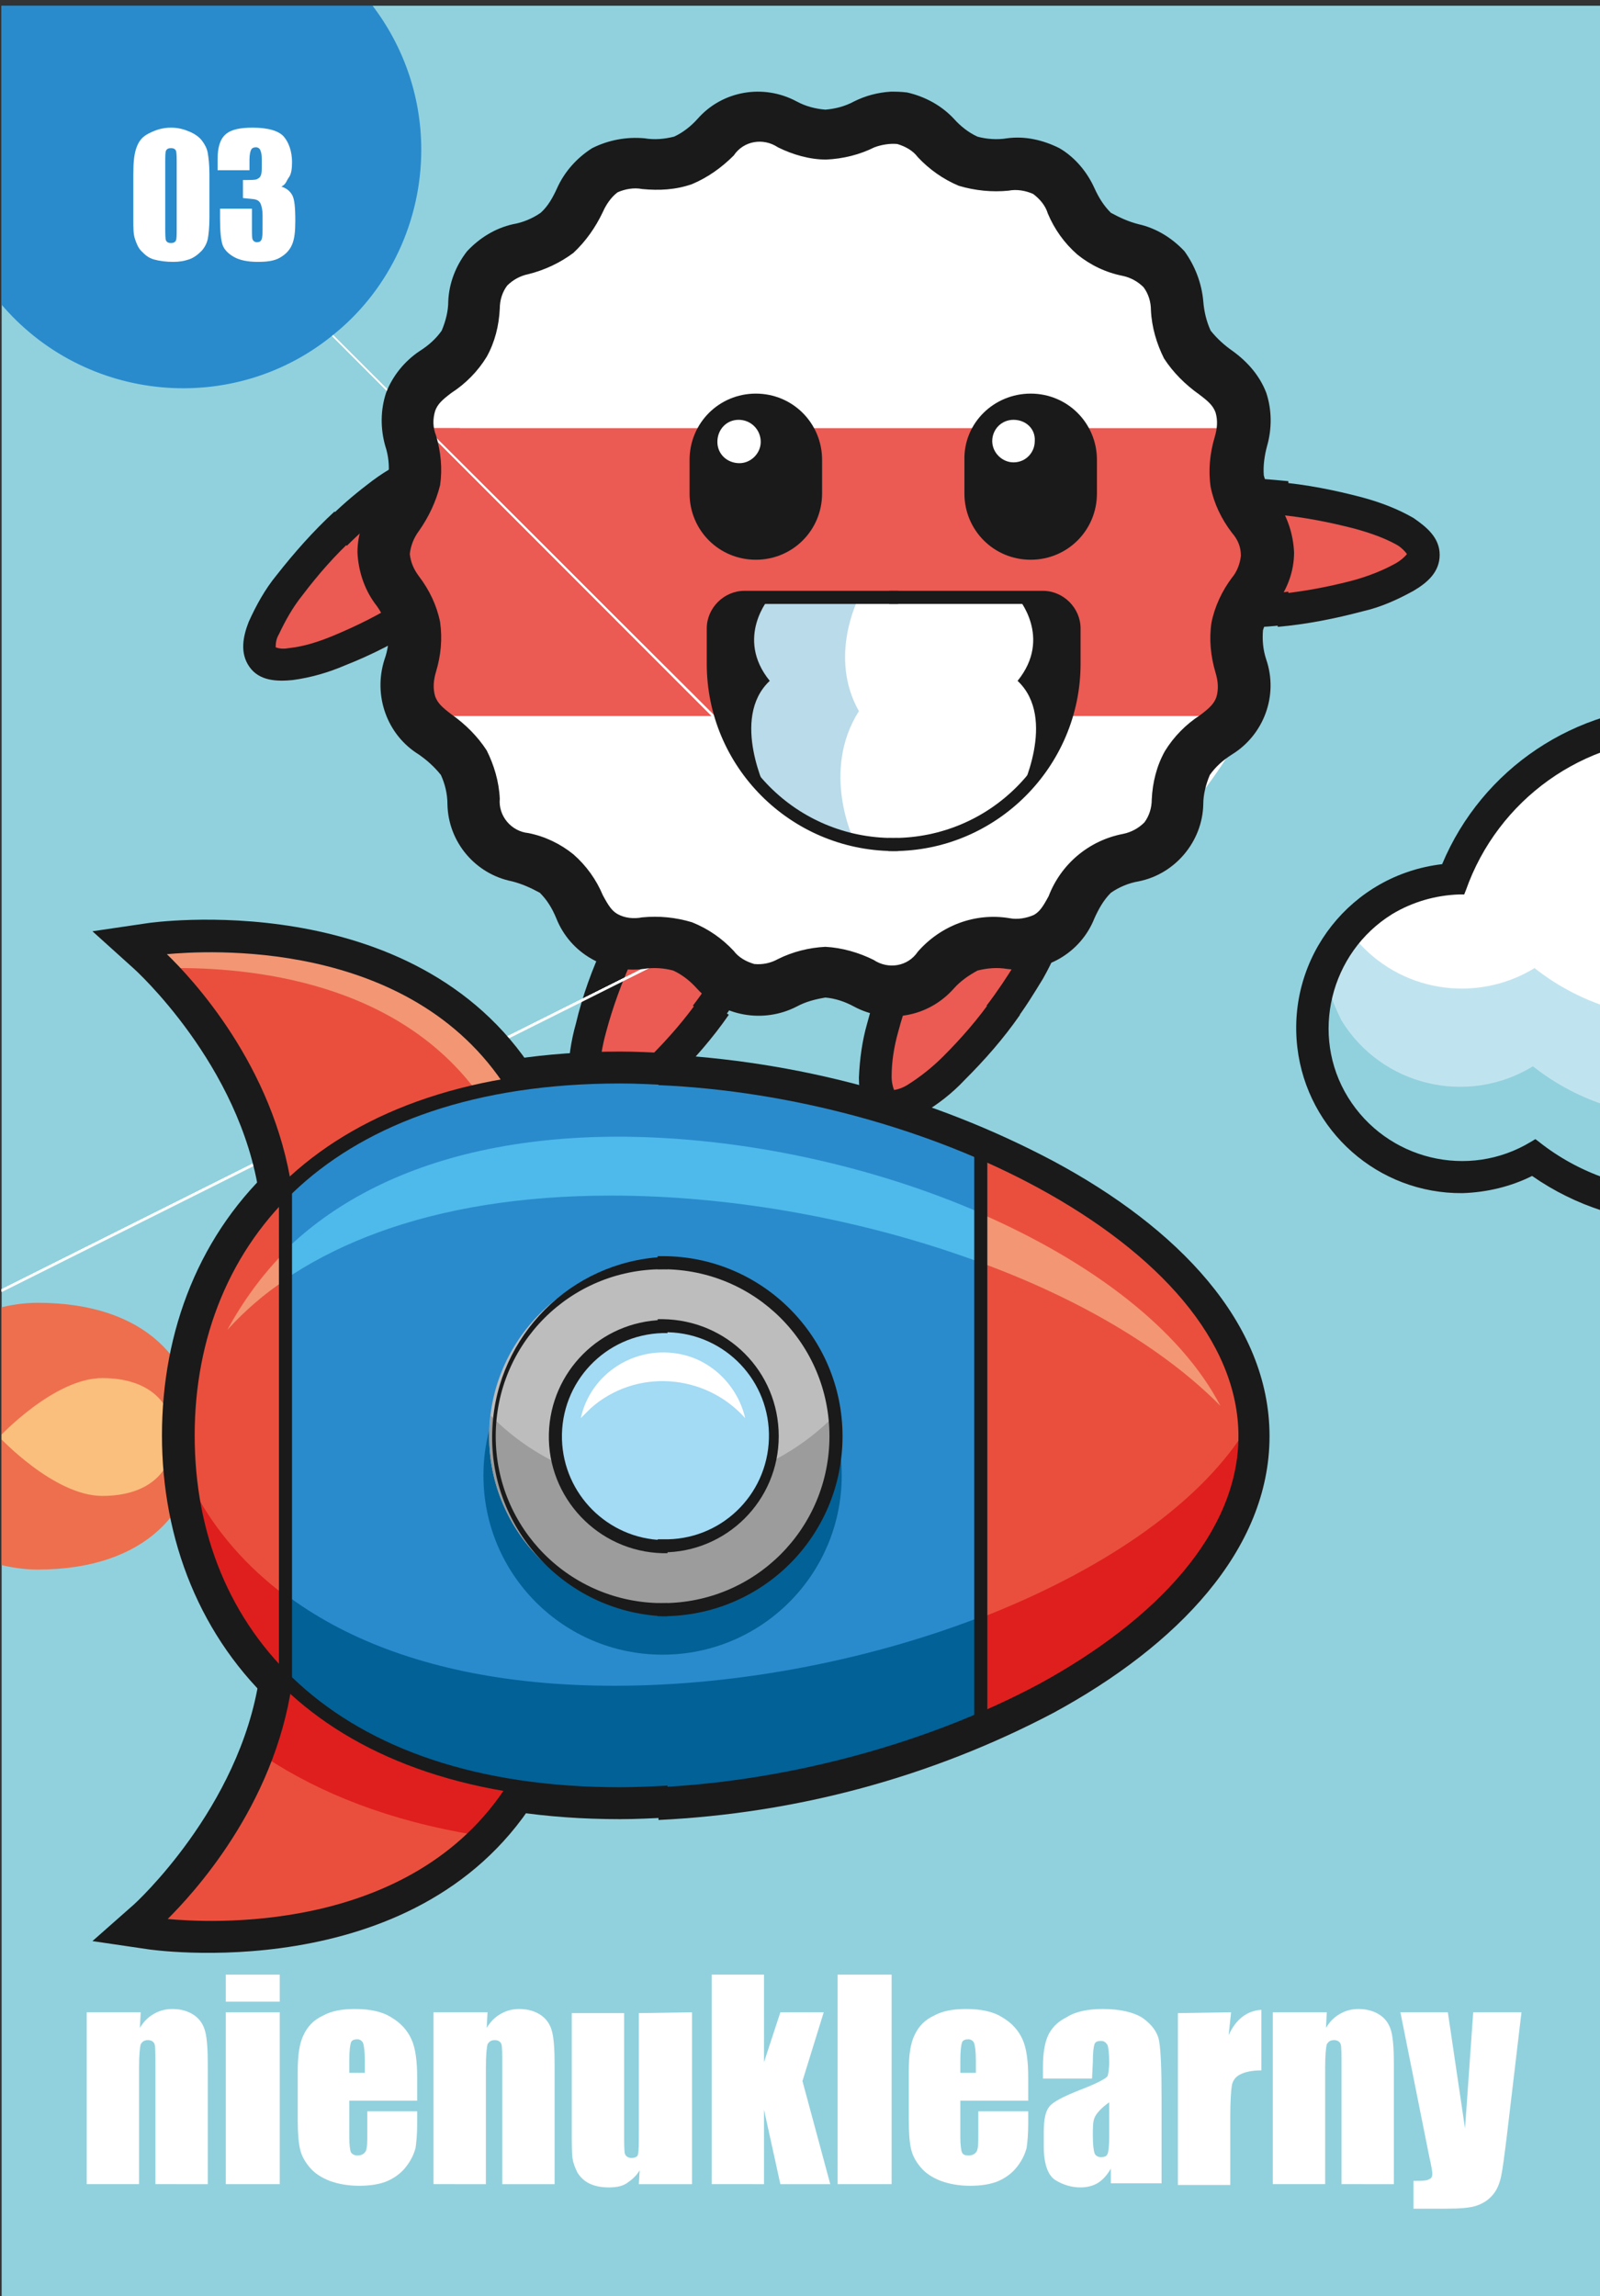 <?xml version="1.0" encoding="utf-8"?>
<!-- Generator: Adobe Illustrator 26.0.1, SVG Export Plug-In . SVG Version: 6.00 Build 0)  -->
<svg version="1.1" id="Слой_1" xmlns="http://www.w3.org/2000/svg" xmlns:xlink="http://www.w3.org/1999/xlink" x="0px" y="0px"
	 viewBox="0 0 195.6 280.6" style="enable-background:new 0 0 195.6 280.6;" xml:space="preserve">
<rect x="0" y="0" width="195.6" height="280.6" fill="#333333" stroke="none"/>
<style type="text/css">
	.st0{clip-path:url(#SVGID_00000053511171433320721140000012424557779983260088_);fill:#91D1DD;}
	.st1{clip-path:url(#SVGID_00000041980854796250210400000000290899029237250235_);fill:#EB5A53;}
	.st2{clip-path:url(#SVGID_00000078019926888918612800000009713144820130428316_);fill:#EB5A53;}
	.st3{clip-path:url(#SVGID_00000126295068072333992690000018138290912890614452_);fill:#EB5A53;}
	.st4{clip-path:url(#SVGID_00000173144573447734110540000012367546520640363188_);fill:#1A1A1A;}
	.st5{clip-path:url(#SVGID_00000017514034109355946600000009864716681774348956_);fill:#1A1A1A;}
	.st6{clip-path:url(#SVGID_00000165942036251641587160000018259058874735185825_);fill:#1A1A1A;}
	.st7{clip-path:url(#SVGID_00000061443050528091091150000000749638504677944759_);fill:#1A1A1A;}
	.st8{clip-path:url(#SVGID_00000103970397685024425280000013837100177427605948_);fill:#1A1A1A;}
	.st9{clip-path:url(#SVGID_00000160872350302347150120000009638653042188594312_);fill:#1A1A1A;}
	.st10{clip-path:url(#SVGID_00000006692180643632708350000007769032178734332059_);fill:#EB5A53;}
	.st11{clip-path:url(#SVGID_00000163070060832476819470000013868407049910488462_);fill:#1A1A1A;}
	.st12{clip-path:url(#SVGID_00000059289869919394227670000016878866565319778442_);fill:#1A1A1A;}
	.st13{clip-path:url(#SVGID_00000070102401608167056700000005515291895237541279_);fill:#EB5A53;}
	.st14{clip-path:url(#SVGID_00000049909936714284941620000008066860227090512771_);fill:#FFFFFF;}
	.st15{clip-path:url(#SVGID_00000120553318852560924880000001554944308261815710_);fill:#FFFFFF;}
	.st16{clip-path:url(#SVGID_00000025424412804102539010000017121192340868187036_);fill:#FFFFFF;}
	.st17{clip-path:url(#SVGID_00000052092745477397563550000009948818271373210805_);fill:#FFFFFF;}
	.st18{clip-path:url(#SVGID_00000011009952524580477820000009197030802511163539_);fill:#FFFFFF;}
	.st19{clip-path:url(#SVGID_00000018923798414114076120000009729010163886799759_);fill:#FFFFFF;}
	.st20{clip-path:url(#SVGID_00000162313108845054983410000000412032344332733859_);fill:#FFFFFF;}
	.st21{clip-path:url(#SVGID_00000124845483461284081190000014802144803362426016_);fill:#FFFFFF;}
	.st22{clip-path:url(#SVGID_00000183222624432658550650000006058380333714105476_);fill:#FFFFFF;}
	.st23{clip-path:url(#SVGID_00000183964457927920941600000018124439251534316735_);fill:#FFFFFF;}
	.st24{clip-path:url(#SVGID_00000087403814520329697380000000123063040155249291_);fill:#FFFFFF;}
	.st25{clip-path:url(#SVGID_00000142148052039198584670000017677553402911583167_);fill:#FFFFFF;}
	.st26{clip-path:url(#SVGID_00000103227239610652122500000016058788966092634253_);fill:#FFFFFF;}
	.st27{clip-path:url(#SVGID_00000156567455447921258050000003926431227922595208_);fill:#FFFFFF;}
	.st28{clip-path:url(#SVGID_00000039843354542680774950000000107194486462939067_);fill:#EE6F4D;}
	.st29{clip-path:url(#SVGID_00000051355957147105505620000014572962326415978413_);fill:#FABE7D;}
	.st30{clip-path:url(#SVGID_00000013182109575240347140000003060339842862043042_);fill:#1A1A1A;}
	.st31{clip-path:url(#SVGID_00000089538391804660225380000018127555517482353338_);fill:#1A1A1A;}
	.st32{clip-path:url(#SVGID_00000124128421468925850980000015607934616960206240_);fill:#44B1E6;}
	.st33{clip-path:url(#SVGID_00000176736002556696842730000013676010166914902444_);fill:#1A1A1A;}
	.st34{clip-path:url(#SVGID_00000179604112403665105640000014089623400893650055_);fill:#1A1A1A;}
	.st35{clip-path:url(#SVGID_00000042720441286614008310000013418522075028762533_);fill:#EA4F3D;}
	.st36{clip-path:url(#SVGID_00000147205822450096246170000006198845928998116757_);fill:#DF1F1D;}
	.st37{clip-path:url(#SVGID_00000061464884058297271980000010385416874429507227_);fill:#EA4F3D;}
	.st38{clip-path:url(#SVGID_00000174577041813785493440000009599024691013069957_);fill:#F39673;}
	.st39{clip-path:url(#SVGID_00000106857200474730564980000004136437351606934427_);fill:#298BCC;}
	.st40{clip-path:url(#SVGID_00000113333137388326068730000002539548556344843177_);fill:#4EB9EB;}
	.st41{clip-path:url(#SVGID_00000097463273431014774620000012080166037273681341_);fill:#026196;}
	.st42{clip-path:url(#SVGID_00000124860797462486799910000013651949680390883968_);fill:#026196;}
	.st43{clip-path:url(#SVGID_00000100378218538180203660000014660867093648842127_);fill:#EA4F3D;}
	.st44{clip-path:url(#SVGID_00000139996841395890834710000007272293994408256384_);fill:#EA4F3D;}
	.st45{clip-path:url(#SVGID_00000098938890485263050290000013331789669527450273_);fill:#DF1F1D;}
	.st46{clip-path:url(#SVGID_00000032636653844526075860000014016967175533116053_);fill:#F39673;}
	.st47{clip-path:url(#SVGID_00000057860639158485098810000013838434145640343692_);fill:#DF1F1D;}
	.st48{clip-path:url(#SVGID_00000109751309029724693390000014002316597550855348_);fill:#1A1A1A;}
	.st49{clip-path:url(#SVGID_00000160878950233495040280000013804949506766402468_);fill:#F39673;}
	.st50{clip-path:url(#SVGID_00000017474892964633481900000012366536210066232464_);fill:#1A1A1A;}
	.st51{clip-path:url(#SVGID_00000052823315604123447540000017094758462654544526_);fill:#1A1A1A;}
	.st52{clip-path:url(#SVGID_00000068675752541754176910000008604261913857531297_);fill:#BDBDBD;}
	.st53{clip-path:url(#SVGID_00000170276449225377557450000017306192394092202164_);fill:#9C9C9C;}
	.st54{clip-path:url(#SVGID_00000077319032729556733230000009744817303835240358_);fill:#A3DAF4;}
	.st55{clip-path:url(#SVGID_00000116217468458248039460000003825302804586303162_);fill:#1A1A1A;}
	.st56{clip-path:url(#SVGID_00000049912496983562630250000008325002837876061628_);fill:#1A1A1A;}
	.st57{clip-path:url(#SVGID_00000023981692894440760330000007939287804892182926_);fill:#1A1A1A;}
	.st58{clip-path:url(#SVGID_00000010273390240845163030000013766182521443676836_);fill:#1A1A1A;}
	.st59{clip-path:url(#SVGID_00000109707843870898258650000000585800506069013638_);fill:#FFFFFF;}
	.st60{clip-path:url(#SVGID_00000011730153587988958530000009232111800548450980_);fill:#1A1A1A;}
	.st61{clip-path:url(#SVGID_00000085938122516633052890000014092104919912988343_);fill:#1A1A1A;}
	.st62{clip-path:url(#SVGID_00000059278009139490772210000013892485813782188967_);fill:#1A1A1A;}
	.st63{clip-path:url(#SVGID_00000097481494393291583090000014414152812750413486_);fill:#1A1A1A;}
	.st64{clip-path:url(#SVGID_00000092457975614441282980000000302606431258153887_);fill:#1A1A1A;}
	.st65{clip-path:url(#SVGID_00000155859822381191762080000016431452438543116991_);fill:#EAB170;}
	.st66{clip-path:url(#SVGID_00000026878184673692619970000001422155165561605053_);fill:#1A1A1A;}
	.st67{clip-path:url(#SVGID_00000036251457028495919650000006297144165125289390_);fill:#FFFFFF;}
	.st68{clip-path:url(#SVGID_00000100363560036316484910000005932139454261406889_);fill:#1A1A1A;}
	.st69{clip-path:url(#SVGID_00000075123967884161404980000007988958703688462011_);fill:#FFFFFF;}
	.st70{clip-path:url(#SVGID_00000149355841681643445930000000117422822525877931_);fill:#FFFFFF;}
	.st71{clip-path:url(#SVGID_00000175298433785322379920000011737665537788801183_);fill:#BADBE9;}
	.st72{clip-path:url(#SVGID_00000029007404377277717790000014373321325542185891_);fill:#1A1A1A;}
	.st73{clip-path:url(#SVGID_00000155146504493409634840000011507188699014330790_);fill:#1A1A1A;}
	.st74{clip-path:url(#SVGID_00000144300912843988096090000014291582563357768067_);fill:#1A1A1A;}
	.st75{clip-path:url(#SVGID_00000111901284986664336840000008101159268648330403_);fill:#1A1A1A;}
	.st76{clip-path:url(#SVGID_00000030460990832553566960000013633363337128229033_);fill:#1A1A1A;}
	.st77{clip-path:url(#SVGID_00000163779838057531204400000008610506865209820332_);fill:#FFFFFF;}
	.st78{clip-path:url(#SVGID_00000175288010000915508800000008870834492496713405_);fill:#C0E4EF;}
	.st79{clip-path:url(#SVGID_00000031173445559401277120000000675581914307594911_);fill:#91D1DD;}
	.st80{clip-path:url(#SVGID_00000179636781892169944070000001262618994122706850_);fill:#1A1A1A;}
	.st81{clip-path:url(#SVGID_00000153680654024317105230000010694516509141040258_);fill:#298BCC;}
	.st82{enable-background:new    ;}
	.st83{fill:#FFFFFF;}
</style>
<g>
	<g>
		<g>
			<defs>
				<rect id="SVGID_1_" x="0.2" y="0.7" width="195.6" height="280.6"/>
			</defs>
			<clipPath id="SVGID_00000139256902730222002650000012336621872888826796_">
				<use xlink:href="#SVGID_1_"  style="overflow:visible;"/>
			</clipPath>
			
				<rect x="-12.9" y="-16" style="clip-path:url(#SVGID_00000139256902730222002650000012336621872888826796_);fill:#91D1DD;" width="488.9" height="302.6"/>
		</g>
	</g>
	<g>
		<g>
			<defs>
				<rect id="SVGID_00000132802418481699995290000011704680004506390688_" x="0.2" y="0.7" width="195.6" height="280.6"/>
			</defs>
			<clipPath id="SVGID_00000101817821966741571400000017448845855085498004_">
				<use xlink:href="#SVGID_00000132802418481699995290000011704680004506390688_"  style="overflow:visible;"/>
			</clipPath>
			<path style="clip-path:url(#SVGID_00000101817821966741571400000017448845855085498004_);fill:#EB5A53;" d="M77.9,111.4
				c4.8-8.2,9.3-7.8,11.8-6.3s5.2,5.2,0.4,13.4s-14.2,18.4-17.6,16.4S73.2,119.7,77.9,111.4z"/>
		</g>
	</g>
	<g>
		<g>
			<defs>
				<rect id="SVGID_00000102502227272263806010000000123588413173600191_" x="0.2" y="0.7" width="195.6" height="280.6"/>
			</defs>
			<clipPath id="SVGID_00000000938516688037301780000006673264307541059719_">
				<use xlink:href="#SVGID_00000102502227272263806010000000123588413173600191_"  style="overflow:visible;"/>
			</clipPath>
			<path style="clip-path:url(#SVGID_00000000938516688037301780000006673264307541059719_);fill:#EB5A53;" d="M46,60.8
				c7.5-5.8,11.6-3.6,13.3-1.3s2.8,6.8-4.8,12.5S34.4,83.5,32,80.4S38.4,66.6,46,60.8z"/>
		</g>
	</g>
	<g>
		<g>
			<defs>
				<rect id="SVGID_00000138546326992933531310000001734482735342939292_" x="0.2" y="0.7" width="195.6" height="280.6"/>
			</defs>
			<clipPath id="SVGID_00000068671293446340436920000003697981579874887060_">
				<use xlink:href="#SVGID_00000138546326992933531310000001734482735342939292_"  style="overflow:visible;"/>
			</clipPath>
			<path style="clip-path:url(#SVGID_00000068671293446340436920000003697981579874887060_);fill:#EB5A53;" d="M151.1,74.8
				c-9.5,0-11.4-4.2-11.4-7.1s1.9-7.1,11.4-7.1s23,3.2,23,7.1S160.5,74.8,151.1,74.8z"/>
		</g>
	</g>
	<g>
		<g>
			<defs>
				<rect id="SVGID_00000029733070206761138100000008887019522695398309_" x="0.2" y="0.7" width="195.6" height="280.6"/>
			</defs>
			<clipPath id="SVGID_00000111161665747305439000000007836124202571220899_">
				<use xlink:href="#SVGID_00000029733070206761138100000008887019522695398309_"  style="overflow:visible;"/>
			</clipPath>
			<path style="clip-path:url(#SVGID_00000111161665747305439000000007836124202571220899_);fill:#1A1A1A;" d="M156.3,62.9
				c3.1,0.3,6.2,0.9,9.3,1.7c1.8,0.5,3.6,1.1,5.2,2c0.5,0.3,0.9,0.7,1.2,1.1c-0.3,0.4-0.8,0.8-1.3,1.1c-1.6,0.9-3.4,1.6-5.2,2.1
				c-3,0.8-6.2,1.4-9.3,1.7v4c3.5-0.3,7-1,10.4-1.9c2.2-0.5,4.2-1.4,6.2-2.5c1.7-1,3.2-2.3,3.2-4.4s-1.6-3.4-3.2-4.5
				c-1.9-1.1-4-1.9-6.2-2.5c-3.4-0.9-6.9-1.6-10.4-1.9L156.3,62.9z"/>
		</g>
	</g>
	<g>
		<g>
			<defs>
				<rect id="SVGID_00000071526253776021444900000002202248499110340770_" x="0.2" y="0.7" width="195.6" height="280.6"/>
			</defs>
			<clipPath id="SVGID_00000069363516622982311890000013913932270674171317_">
				<use xlink:href="#SVGID_00000071526253776021444900000002202248499110340770_"  style="overflow:visible;"/>
			</clipPath>
			<path style="clip-path:url(#SVGID_00000069363516622982311890000013913932270674171317_);fill:#1A1A1A;" d="M137.7,67.7
				c0,2.4,1,4.6,2.8,6.1c2.1,1.8,5.5,2.9,10.6,2.9c2.1,0,4.2-0.1,6.4-0.4v-4c-2.1,0.3-4.2,0.4-6.4,0.4c-4.5,0-6.8-1-8-2
				c-1.7-1.5-1.9-4-0.5-5.8c0.1-0.2,0.3-0.3,0.5-0.5c1.2-1,3.5-2,8-2c2.1,0,4.3,0.2,6.4,0.4v-4c-2.1-0.2-4.2-0.4-6.4-0.4
				c-5.1,0-8.4,1.1-10.6,2.9C138.7,63.1,137.7,65.3,137.7,67.7L137.7,67.7z"/>
		</g>
	</g>
	<g>
		<g>
			<defs>
				<rect id="SVGID_00000173127628502949867200000016500918890941377190_" x="0.2" y="0.7" width="195.6" height="280.6"/>
			</defs>
			<clipPath id="SVGID_00000157294113159325088310000012817651709071283601_">
				<use xlink:href="#SVGID_00000173127628502949867200000016500918890941377190_"  style="overflow:visible;"/>
			</clipPath>
			<path style="clip-path:url(#SVGID_00000157294113159325088310000012817651709071283601_);fill:#1A1A1A;" d="M60.9,58.3
				c-1.4-1.9-3.6-3-6-3.1c-2.8-0.1-6.2,1-10.1,4.1c-1.7,1.3-3.3,2.7-4.8,4.2l2.4,3.2c1.5-1.5,3.1-2.9,4.8-4.2c3.5-2.7,6-3.4,7.5-3.3
				c2.3,0.1,4,2.1,3.8,4.4c0,0.2,0,0.4-0.1,0.6c-0.3,1.5-1.6,3.7-5.1,6.4c-1.7,1.3-3.5,2.5-5.3,3.6l2.4,3.2c1.8-1.1,3.6-2.3,5.3-3.6
				c4-3.1,6-6,6.6-8.7C62.9,62.5,62.3,60.1,60.9,58.3z"/>
		</g>
	</g>
	<g>
		<g>
			<defs>
				<rect id="SVGID_00000088813130046969180190000016417985877967522195_" x="0.2" y="0.7" width="195.6" height="280.6"/>
			</defs>
			<clipPath id="SVGID_00000145057015661107491310000018280732485267434413_">
				<use xlink:href="#SVGID_00000088813130046969180190000016417985877967522195_"  style="overflow:visible;"/>
			</clipPath>
			<path style="clip-path:url(#SVGID_00000145057015661107491310000018280732485267434413_);fill:#1A1A1A;" d="M49.1,73.4
				c-2.7,1.7-5.5,3.1-8.4,4.3c-1.7,0.7-3.5,1.3-5.4,1.5c-0.5,0.1-1.1,0.1-1.6-0.1c0-0.6,0.1-1.1,0.4-1.6c0.8-1.7,1.7-3.3,2.9-4.8
				c1.9-2.5,4-4.9,6.3-7l-2.4-3.2c-2.6,2.4-4.9,5-7.1,7.8C32.4,72,31.3,74,30.4,76c-0.7,1.8-1.1,3.8,0.1,5.5s3.3,1.8,5.3,1.6
				c2.2-0.3,4.3-0.9,6.4-1.8c3.3-1.3,6.4-2.9,9.4-4.8L49.1,73.4z"/>
		</g>
	</g>
	<g>
		<g>
			<defs>
				<rect id="SVGID_00000026884200765720236280000004831407545029963917_" x="0.2" y="0.7" width="195.6" height="280.6"/>
			</defs>
			<clipPath id="SVGID_00000167371216910367954970000011750465955313854651_">
				<use xlink:href="#SVGID_00000026884200765720236280000004831407545029963917_"  style="overflow:visible;"/>
			</clipPath>
			<path style="clip-path:url(#SVGID_00000167371216910367954970000011750465955313854651_);fill:#1A1A1A;" d="M90.7,103.4
				c-2-1.2-4.5-1.4-6.7-0.6c-2.7,1-5.3,3.3-7.8,7.7c-1.1,1.8-2,3.7-2.9,5.7l3.4,2c0.8-2,1.8-3.9,2.8-5.7c2.2-3.9,4.3-5.4,5.7-5.9
				c1.1-0.5,2.4-0.3,3.4,0.3c1.1,0.6,1.8,1.6,2,2.8c0.3,1.5,0,4-2.3,7.9c-1.1,1.8-2.3,3.6-3.6,5.3l3.4,2c1.3-1.7,2.4-3.5,3.5-5.3
				c2.5-4.4,3.2-7.8,2.7-10.6C94.2,106.6,92.8,104.6,90.7,103.4L90.7,103.4z"/>
		</g>
	</g>
	<g>
		<g>
			<defs>
				<rect id="SVGID_00000052096623103054308650000017531068389398796444_" x="0.2" y="0.7" width="195.6" height="280.6"/>
			</defs>
			<clipPath id="SVGID_00000052806567522103220630000010643329998304103087_">
				<use xlink:href="#SVGID_00000052096623103054308650000017531068389398796444_"  style="overflow:visible;"/>
			</clipPath>
			<path style="clip-path:url(#SVGID_00000052806567522103220630000010643329998304103087_);fill:#1A1A1A;" d="M85.6,121.9
				c-1.8,2.6-3.9,5-6.1,7.2c-1.3,1.3-2.8,2.5-4.4,3.5c-0.5,0.3-1,0.5-1.5,0.6c-0.2-0.5-0.3-1.1-0.3-1.6c0-1.9,0.3-3.7,0.8-5.5
				c0.8-3,1.9-6,3.2-8.9l-3.4-2c-1.5,3.2-2.7,6.5-3.5,9.9c-0.6,2.1-0.9,4.3-1,6.6c0,1.9,0.4,4,2.2,5s3.8,0.4,5.5-0.6
				c1.9-1.1,3.7-2.5,5.2-4.1c2.5-2.5,4.8-5.1,6.8-8L85.6,121.9z"/>
		</g>
	</g>
	<g>
		<g>
			<defs>
				<rect id="SVGID_00000128482455161864716190000013920592092155774091_" x="0.2" y="0.7" width="195.6" height="280.6"/>
			</defs>
			<clipPath id="SVGID_00000117654396404202522860000016727232647957273233_">
				<use xlink:href="#SVGID_00000128482455161864716190000013920592092155774091_"  style="overflow:visible;"/>
			</clipPath>
			<path style="clip-path:url(#SVGID_00000117654396404202522860000016727232647957273233_);fill:#EB5A53;" d="M113.7,111.4
				c4.8-8.2,9.3-7.8,11.8-6.3c2.5,1.4,5.2,5.2,0.4,13.4s-14.2,18.4-17.6,16.4S108.9,119.7,113.7,111.4z"/>
		</g>
	</g>
	<g>
		<g>
			<defs>
				<rect id="SVGID_00000098914222170244792010000018055423039086263172_" x="0.2" y="0.7" width="195.6" height="280.6"/>
			</defs>
			<clipPath id="SVGID_00000159428917372207364540000006814766734498242453_">
				<use xlink:href="#SVGID_00000098914222170244792010000018055423039086263172_"  style="overflow:visible;"/>
			</clipPath>
			<path style="clip-path:url(#SVGID_00000159428917372207364540000006814766734498242453_);fill:#1A1A1A;" d="M121.4,121.9
				c-1.8,2.6-3.9,5-6.1,7.2c-1.3,1.3-2.8,2.5-4.4,3.5c-0.5,0.3-1,0.5-1.6,0.6c-0.2-0.5-0.3-1.1-0.3-1.6c0-1.9,0.3-3.7,0.8-5.5
				c0.8-3,1.9-6,3.2-8.9l-3.4-2c-1.5,3.2-2.7,6.5-3.6,9.9c-0.6,2.1-0.9,4.3-1,6.6c0,1.9,0.4,4,2.2,5s3.8,0.4,5.5-0.6
				c1.9-1.1,3.7-2.5,5.2-4.1c2.5-2.5,4.8-5.1,6.8-8L121.4,121.9z"/>
		</g>
	</g>
	<g>
		<g>
			<defs>
				<rect id="SVGID_00000054981762932176994410000006070446095605268386_" x="0.2" y="0.7" width="195.6" height="280.6"/>
			</defs>
			<clipPath id="SVGID_00000078756431605624478760000004030879778000488373_">
				<use xlink:href="#SVGID_00000054981762932176994410000006070446095605268386_"  style="overflow:visible;"/>
			</clipPath>
			<path style="clip-path:url(#SVGID_00000078756431605624478760000004030879778000488373_);fill:#1A1A1A;" d="M126.5,103.4
				c-2-1.2-4.5-1.4-6.7-0.6c-2.7,1-5.3,3.3-7.8,7.7c-1.1,1.8-2,3.7-2.8,5.7l3.4,2c0.8-2,1.8-3.9,2.8-5.7c2.2-3.9,4.3-5.4,5.7-5.9
				c2.1-0.8,4.5,0.3,5.2,2.5c0.1,0.2,0.1,0.4,0.2,0.6c0.3,1.5,0,4-2.3,7.9c-1.1,1.8-2.3,3.6-3.6,5.3l3.4,2c1.3-1.7,2.4-3.5,3.5-5.3
				c2.5-4.4,3.2-7.8,2.7-10.6C130,106.6,128.6,104.6,126.5,103.4L126.5,103.4z"/>
		</g>
	</g>
	<g>
		<g>
			<defs>
				<rect id="SVGID_00000090991839186997915330000015534474062561670802_" x="0.2" y="0.7" width="195.6" height="280.6"/>
			</defs>
			<clipPath id="SVGID_00000146467890097285039840000010716692616751169436_">
				<use xlink:href="#SVGID_00000090991839186997915330000015534474062561670802_"  style="overflow:visible;"/>
			</clipPath>
			<path style="clip-path:url(#SVGID_00000146467890097285039840000010716692616751169436_);fill:#EB5A53;" d="M64.3,32
				c9.7-5.4,15,1.6,39,1.3c22-0.2,26.6-6.1,35.5-1.4c15.1,8.1,15.4,32.5,15.4,35.5c0,2.2-0.3,28.4-15.4,35.5
				c-10.1,4.8-15.5-4.4-36-4.7C81,97.9,75,108,64.2,102.9c-15.1-7.3-15.4-33.3-15.4-35.5C48.8,64.5,49.2,40.3,64.3,32z"/>
		</g>
	</g>
	<g>
		<g>
			<defs>
				<rect id="SVGID_00000129915197703109785810000008958453913685640119_" x="0.2" y="0.7" width="195.6" height="280.6"/>
			</defs>
			<clipPath id="SVGID_00000043422608637887597320000002444600508848297902_">
				<use xlink:href="#SVGID_00000129915197703109785810000008958453913685640119_"  style="overflow:visible;"/>
			</clipPath>
			<path style="clip-path:url(#SVGID_00000043422608637887597320000002444600508848297902_);fill:#FFFFFF;" d="M101.2,16
				c-23,0-43.6,14.5-51.2,36.3h102.4C144.7,30.6,124.2,16.1,101.2,16z"/>
		</g>
	</g>
	<g>
		<g>
			<defs>
				<rect id="SVGID_00000109719806864660315620000015299523663281029259_" x="0.2" y="0.7" width="195.6" height="280.6"/>
			</defs>
			<clipPath id="SVGID_00000182507252267547604400000001584299231021877892_">
				<use xlink:href="#SVGID_00000109719806864660315620000015299523663281029259_"  style="overflow:visible;"/>
			</clipPath>
			<path style="clip-path:url(#SVGID_00000182507252267547604400000001584299231021877892_);fill:#FFFFFF;" d="M104,17.3
				c-21.9,0-41.2,14.2-47.8,35h95.7C145.2,31.4,125.9,17.3,104,17.3z"/>
		</g>
	</g>
	<g>
		<g>
			<defs>
				<rect id="SVGID_00000101806300282348653790000003709766593696634241_" x="0.2" y="0.7" width="195.6" height="280.6"/>
			</defs>
			<clipPath id="SVGID_00000081629560971826789630000000202775386027514530_">
				<use xlink:href="#SVGID_00000101806300282348653790000003709766593696634241_"  style="overflow:visible;"/>
			</clipPath>
			<path style="clip-path:url(#SVGID_00000081629560971826789630000000202775386027514530_);fill:#FFFFFF;" d="M52.1,87.5
				c2.3,5.5,5.4,10.5,9.2,15c6.5,7.8,15.1,13.5,24.8,16.5c4.9,1.4,10,2.2,15.1,2.1c9.5-0.2,18.7-2.9,26.9-7.7
				c10.6-6.1,19.2-15.1,24.8-25.9H52.1z"/>
		</g>
	</g>
	<g>
		<g>
			<defs>
				<rect id="SVGID_00000081627834825352391570000006407582542928908672_" x="0.2" y="0.7" width="195.6" height="280.6"/>
			</defs>
			<clipPath id="SVGID_00000021117742398641007540000004346083332049904289_">
				<use xlink:href="#SVGID_00000081627834825352391570000006407582542928908672_"  style="overflow:visible;"/>
			</clipPath>
			<path style="clip-path:url(#SVGID_00000021117742398641007540000004346083332049904289_);fill:#FFFFFF;" d="M55.3,87.6
				c12,26.2,42.9,37.7,69.1,25.8c11.4-5.2,20.5-14.4,25.8-25.8C150.2,87.6,55.3,87.6,55.3,87.6z"/>
		</g>
	</g>
	<g>
		<g>
			<defs>
				<rect id="SVGID_00000080206508167309224590000005544806290443264185_" x="0.2" y="0.7" width="195.6" height="280.6"/>
			</defs>
			<clipPath id="SVGID_00000099620722093327925470000006054313997621686416_">
				<use xlink:href="#SVGID_00000080206508167309224590000005544806290443264185_"  style="overflow:visible;"/>
			</clipPath>
			<path style="clip-path:url(#SVGID_00000099620722093327925470000006054313997621686416_);fill:#FFFFFF;" d="M105.1,103h-0.3h-0.1
				h-0.1h-0.1h-0.1h-0.1h-0.1H104l-0.1,0.1l-0.1,0.1l-0.1,0.1l-0.1,0.1l-0.1,0.1l-0.1,0.1l-0.1,0.1l-0.1,0.1l-0.1,0.1
				c0,0,0,0.1-0.1,0.1l-0.1,0.1c0,0,0,0.1-0.1,0.1l0.2-0.2v0.1v0.1c0,0,0,0.1,0,0.2l0,0v0.1v0.1v0.1v0.1v0.3v0.1v0.1v0.1v0.1v0.1
				v0.1v0.1v0.1v0.1l0.1,0.1l0.1,0.1l0.1,0.1l0.1,0.1l0.1,0.1c0,0,0.1,0,0.1,0.1l0.1,0.1l0.1,0.1l0.1,0.1l0.1,0.1l0.1,0.1l0.1,0.1
				h0.1h0.1l0.2,0.1l0,0l0,0h0.1h0.1h0.1h0.3h0.1h0.3h0.1h0.1h0.1h0.1h0.1h0.1h0.1l0.1-0.1l0.1-0.1l0.1-0.1l0.1-0.1l0.1-0.1l0.1-0.1
				l0.1-0.1l0.1-0.1l0.1-0.1c0,0,0-0.1,0.1-0.1l0.1-0.1v-0.1l0.1-0.1v-0.1v-0.1c0-0.1,0-0.1,0.1-0.2l0,0v-0.1v-0.1v-0.1v-0.1v-0.3
				v-0.1v-0.1v-0.1v-0.1v-0.1v-0.1v-0.1c0,0-8071.7,4035.6-0.1-0.2l-0.1-0.1l-0.1-0.1c0,0,0-0.1-0.1-0.1l-0.1-0.1l-0.1-0.1l-0.1-0.1
				l-0.1-0.1l-0.1-0.1l-0.1-0.1l-0.1-0.1l-0.1-0.1h-0.1H106h-0.1l-0.2-0.1l0,0l0,0h-0.1h-0.1h-0.1h-0.1L105.1,103L105.1,103z"/>
		</g>
	</g>
	<g>
		<g>
			<defs>
				<rect id="SVGID_00000163051551239901027040000006862752882608003712_" x="0.2" y="0.7" width="195.6" height="280.6"/>
			</defs>
			<clipPath id="SVGID_00000064343254776220639210000007925353455294137744_">
				<use xlink:href="#SVGID_00000163051551239901027040000006862752882608003712_"  style="overflow:visible;"/>
			</clipPath>
			<path style="clip-path:url(#SVGID_00000064343254776220639210000007925353455294137744_);fill:#FFFFFF;" d="M105.1,103h-0.2h-0.1
				h-0.1h-0.1h-0.1h-0.1h-0.1h-0.1H104h-0.1l-0.1,0.1l-0.1,0.1l-0.1,0.1l-0.1,0.1l-0.1,0.1c0,0-183.2-182.9-0.2,0.2l-0.1,0.1
				l-0.1,0.1l-0.1,0.1c0,0,0,0.1-0.1,0.1l0.2-0.1v0.1v0.1c0,0,0,0.1,0,0.2l0,0v0.1v0.1v0.1v0.1v0.3v0.1v0.1v0.1v0.1v0.1v0.1v0.1v0.1
				v0.1l0.1,0.1l0.1,0.1l0.1,0.1l0.1,0.1l0.1,0.1l0.1,0.1l0.1,0.1l0.1,0.1l0.1,0.1l0.1,0.1l0.1,0.1l0.1,0.1h0.1h0.1l0.2,0.1l0,0h0.1
				h0.1h0.1h0.5h0.1h0.1h0.1h0.1h0.1h0.1h0.1l0.1-0.1l0.1-0.1l0.1-0.1l0.1-0.1l0.1-0.1l0.1-0.1l0.1-0.1l0.1-0.1l0.1-0.1
				c0,0,0-0.1,0.1-0.1l0.1-0.1v-0.1l0.1-0.1v-0.1v-0.1c0-0.1,0-0.1,0.1-0.2l0,0v-0.1v-0.1v-0.1v-0.1v-0.3v-0.1v-0.1v-0.1v-0.1v-0.1
				v-0.1v-0.1c0,0-8071.7,4035.6-0.1-0.2l-0.1-0.1l-0.1-0.1c0,0,0-0.1-0.1-0.1l-0.1-0.1l-0.1-0.1l-0.1-0.1l-0.1-0.1l-0.1-0.1
				l-0.1-0.1l-0.1-0.1l-0.1-0.1h-0.1H106h-0.1l-0.2-0.1l0,0l0,0h-0.1h-0.1h-0.1L105.1,103L105.1,103L105.1,103z"/>
		</g>
	</g>
	<g>
		<g>
			<defs>
				<rect id="SVGID_00000121264923044445515950000013900358669664968637_" x="0.2" y="0.7" width="195.6" height="280.6"/>
			</defs>
			<clipPath id="SVGID_00000112613170922776099610000006483083180939364744_">
				<use xlink:href="#SVGID_00000121264923044445515950000013900358669664968637_"  style="overflow:visible;"/>
			</clipPath>
			<path style="clip-path:url(#SVGID_00000112613170922776099610000006483083180939364744_);fill:#FFFFFF;" d="M105.1,103h-0.2h-0.1
				h-0.1h-0.1h-0.1h-0.1h-0.1h-0.1H104h-0.1l-0.1,0.1l-0.1,0.1l-0.1,0.1l-0.1,0.1l-0.1,0.1c0,0-183.2-182.9-0.2,0.2l-0.1,0.1
				l-0.1,0.1l-0.1,0.1c0,0,0,0.1-0.1,0.1l0.2-0.1v0.1v0.1c0,0,0,0.1,0,0.2l0,0v0.1v0.1v0.1v0.1v0.3v0.1v0.1v0.1v0.1v0.1v0.1v0.1v0.1
				v0.1l0.1,0.1l0.1,0.1l0.1,0.1l0.1,0.1l0.1,0.1l0.1,0.1l0.1,0.1l0.1,0.1l0.1,0.1l0.1,0.1l0.1,0.1l0.1,0.1h0.1h0.1l0.2,0.1l0,0h0.1
				h0.1h0.1h0.5h0.1h0.1h0.1h0.1h0.1h0.1h0.1l0.1-0.1l0.1-0.1l0.1-0.1l0.1-0.1l0.1-0.1l0.1-0.1l0.1-0.1l0.1-0.1l0.1-0.1
				c0,0,0-0.1,0.1-0.1l0.1-0.1v-0.1l0.1-0.1v-0.1v-0.1c0-0.1,0-0.1,0.1-0.2l0,0v-0.1v-0.1v-0.1v-0.1v-0.3v-0.1v-0.1v-0.1v-0.1v-0.1
				v-0.1v-0.1c0,0-8071.7,4035.6-0.1-0.2l-0.1-0.1l-0.1-0.1c0,0,0-0.1-0.1-0.1l-0.1-0.1l-0.1-0.1l-0.1-0.1l-0.1-0.1l-0.1-0.1
				l-0.1-0.1l-0.1-0.1l-0.1-0.1h-0.1H106h-0.1l-0.2-0.1l0,0l0,0h-0.1h-0.1h-0.1L105.1,103L105.1,103L105.1,103z"/>
		</g>
	</g>
	<g>
		<g>
			<defs>
				<rect id="SVGID_00000111160970685204782140000012954240549672496000_" x="0.2" y="0.7" width="195.6" height="280.6"/>
			</defs>
			<clipPath id="SVGID_00000005987758941294586160000010405249727836747193_">
				<use xlink:href="#SVGID_00000111160970685204782140000012954240549672496000_"  style="overflow:visible;"/>
			</clipPath>
			<path style="clip-path:url(#SVGID_00000005987758941294586160000010405249727836747193_);fill:#FFFFFF;" d="M105.1,103h-0.2h-0.1
				h-0.1h-0.1h-0.1h-0.1h-0.1h-0.1H104h-0.1l-0.1,0.1l-0.1,0.1l-0.1,0.1l-0.1,0.1l-0.1,0.1c0,0-183.2-182.9-0.2,0.2l-0.1,0.1
				l-0.1,0.1l-0.1,0.1c0,0,0,0.1-0.1,0.1l0.2-0.1v0.1v0.1c0,0,0,0.1,0,0.2l0,0v0.1v0.1v0.1v0.1v0.3v0.1v0.1v0.1v0.1v0.1v0.1v0.1v0.1
				v0.1l0.1,0.1l0.1,0.1l0.1,0.1l0.1,0.1l0.1,0.1l0.1,0.1l0.1,0.1l0.1,0.1l0.1,0.1l0.1,0.1l0.1,0.1l0.1,0.1h0.1h0.1l0.2,0.1l0,0h0.1
				h0.1h0.1h0.5h0.1h0.1h0.1h0.1h0.1h0.1h0.1l0.1-0.1l0.1-0.1l0.1-0.1l0.1-0.1l0.1-0.1l0.1-0.1l0.1-0.1l0.1-0.1l0.1-0.1
				c0,0,0-0.1,0.1-0.1l0.1-0.1v-0.1l0.1-0.1v-0.1v-0.1c0-0.1,0-0.1,0.1-0.2l0,0v-0.1v-0.1v-0.1v-0.1v-0.3v-0.1v-0.1v-0.1v-0.1v-0.1
				v-0.1v-0.1c0,0-8071.7,4035.6-0.1-0.2l-0.1-0.1l-0.1-0.1c0,0,0-0.1-0.1-0.1l-0.1-0.1l-0.1-0.1l-0.1-0.1l-0.1-0.1l-0.1-0.1
				l-0.1-0.1l-0.1-0.1l-0.1-0.1h-0.1H106h-0.1l-0.2-0.1l0,0l0,0h-0.1h-0.1h-0.1L105.1,103L105.1,103L105.1,103z"/>
		</g>
	</g>
	<g>
		<g>
			<defs>
				<rect id="SVGID_00000072976100035255284920000017337397259610980481_" x="0.2" y="0.7" width="195.6" height="280.6"/>
			</defs>
			<clipPath id="SVGID_00000119077785472948269650000011775999747513194675_">
				<use xlink:href="#SVGID_00000072976100035255284920000017337397259610980481_"  style="overflow:visible;"/>
			</clipPath>
			<path style="clip-path:url(#SVGID_00000119077785472948269650000011775999747513194675_);fill:#FFFFFF;" d="M105.1,103h-0.2h-0.1
				h-0.1h-0.1h-0.1h-0.1h-0.1h-0.1H104h-0.1l-0.1,0.1l-0.1,0.1l-0.1,0.1l-0.1,0.1l-0.1,0.1c0,0-183.2-182.9-0.2,0.2l-0.1,0.1
				l-0.1,0.1l-0.1,0.1c0,0,0,0.1-0.1,0.1l0.2-0.1v0.1v0.1c0,0,0,0.1,0,0.2l0,0v0.1v0.1v0.1v0.1v0.3v0.1v0.1v0.1v0.1v0.1v0.1v0.1v0.1
				v0.1l0.1,0.1l0.1,0.1l0.1,0.1l0.1,0.1l0.1,0.1l0.1,0.1l0.1,0.1l0.1,0.1l0.1,0.1l0.1,0.1l0.1,0.1l0.1,0.1h0.1h0.1l0.2,0.1l0,0h0.1
				h0.1h0.1h0.5h0.1h0.1h0.1h0.1h0.1h0.1h0.1l0.1-0.1l0.1-0.1l0.1-0.1l0.1-0.1l0.1-0.1l0.1-0.1l0.1-0.1l0.1-0.1l0.1-0.1
				c0,0,0-0.1,0.1-0.1l0.1-0.1v-0.1l0.1-0.1v-0.1v-0.1c0-0.1,0-0.1,0.1-0.2l0,0v-0.1v-0.1v-0.1v-0.1v-0.3v-0.1v-0.1v-0.1v-0.1v-0.1
				v-0.1v-0.1c0,0-8071.7,4035.6-0.1-0.2l-0.1-0.1l-0.1-0.1c0,0,0-0.1-0.1-0.1l-0.1-0.1l-0.1-0.1l-0.1-0.1l-0.1-0.1l-0.1-0.1
				l-0.1-0.1l-0.1-0.1l-0.1-0.1h-0.1H106h-0.1l-0.2-0.1l0,0l0,0h-0.1h-0.1h-0.1L105.1,103L105.1,103L105.1,103z"/>
		</g>
	</g>
	<g>
		<g>
			<defs>
				<rect id="SVGID_00000056395305740936101460000005886193640795714471_" x="0.2" y="0.7" width="195.6" height="280.6"/>
			</defs>
			<clipPath id="SVGID_00000080172233029649165170000001406211083624557454_">
				<use xlink:href="#SVGID_00000056395305740936101460000005886193640795714471_"  style="overflow:visible;"/>
			</clipPath>
			<path style="clip-path:url(#SVGID_00000080172233029649165170000001406211083624557454_);fill:#FFFFFF;" d="M105.1,103h-0.2h-0.1
				h-0.1h-0.1h-0.1h-0.1h-0.1h-0.1H104h-0.1l-0.1,0.1l-0.1,0.1l-0.1,0.1l-0.1,0.1l-0.1,0.1c0,0-183.2-182.9-0.2,0.2l-0.1,0.1
				l-0.1,0.1l-0.1,0.1c0,0,0,0.1-0.1,0.1l0.2-0.1v0.1v0.1c0,0,0,0.1,0,0.2l0,0v0.1v0.1v0.1v0.1v0.3v0.1v0.1v0.1v0.1v0.1v0.1v0.1v0.1
				v0.1l0.1,0.1l0.1,0.1l0.1,0.1l0.1,0.1l0.1,0.1l0.1,0.1l0.1,0.1l0.1,0.1l0.1,0.1l0.1,0.1l0.1,0.1l0.1,0.1h0.1h0.1l0.2,0.1l0,0h0.1
				h0.1h0.1h0.5h0.1h0.1h0.1h0.1h0.1h0.1h0.1l0.1-0.1l0.1-0.1l0.1-0.1l0.1-0.1l0.1-0.1l0.1-0.1l0.1-0.1l0.1-0.1l0.1-0.1
				c0,0,0-0.1,0.1-0.1l0.1-0.1v-0.1l0.1-0.1v-0.1v-0.1c0-0.1,0-0.1,0.1-0.2l0,0v-0.1v-0.1v-0.1v-0.1v-0.3v-0.1v-0.1v-0.1v-0.1v-0.1
				v-0.1v-0.1c0,0-8071.7,4035.6-0.1-0.2l-0.1-0.1l-0.1-0.1c0,0,0-0.1-0.1-0.1l-0.1-0.1l-0.1-0.1l-0.1-0.1l-0.1-0.1l-0.1-0.1
				l-0.1-0.1l-0.1-0.1l-0.1-0.1h-0.1H106h-0.1l-0.2-0.1l0,0l0,0h-0.1h-0.1h-0.1L105.1,103L105.1,103L105.1,103z"/>
		</g>
	</g>
	<g>
		<g>
			<defs>
				<rect id="SVGID_00000093869394639856654720000000446275540389718442_" x="0.2" y="0.7" width="195.6" height="280.6"/>
			</defs>
			<clipPath id="SVGID_00000142166561349212689840000013291358454821689222_">
				<use xlink:href="#SVGID_00000093869394639856654720000000446275540389718442_"  style="overflow:visible;"/>
			</clipPath>
			<path style="clip-path:url(#SVGID_00000142166561349212689840000013291358454821689222_);fill:#FFFFFF;" d="M105.1,103h-0.2h-0.1
				h-0.1h-0.1h-0.1h-0.1h-0.1h-0.1H104h-0.1l-0.1,0.1l-0.1,0.1l-0.1,0.1l-0.1,0.1l-0.1,0.1c0,0-183.2-182.9-0.2,0.2l-0.1,0.1
				l-0.1,0.1l-0.1,0.1c0,0,0,0.1-0.1,0.1l0.2-0.1v0.1v0.1c0,0,0,0.1,0,0.2l0,0v0.1v0.1v0.1v0.1v0.3v0.1v0.1v0.1v0.1v0.1v0.1v0.1v0.1
				v0.1l0.1,0.1l0.1,0.1l0.1,0.1l0.1,0.1l0.1,0.1l0.1,0.1l0.1,0.1l0.1,0.1l0.1,0.1l0.1,0.1l0.1,0.1l0.1,0.1h0.1h0.1l0.2,0.1l0,0h0.1
				h0.1h0.1h0.5h0.1h0.1h0.1h0.1h0.1h0.1h0.1l0.1-0.1l0.1-0.1l0.1-0.1l0.1-0.1l0.1-0.1l0.1-0.1l0.1-0.1l0.1-0.1l0.1-0.1
				c0,0,0-0.1,0.1-0.1l0.1-0.1v-0.1l0.1-0.1v-0.1v-0.1c0-0.1,0-0.1,0.1-0.2l0,0v-0.1v-0.1v-0.1v-0.1v-0.3v-0.1v-0.1v-0.1v-0.1v-0.1
				v-0.1v-0.1c0,0-8071.7,4035.6-0.1-0.2l-0.1-0.1l-0.1-0.1c0,0,0-0.1-0.1-0.1l-0.1-0.1l-0.1-0.1l-0.1-0.1l-0.1-0.1l-0.1-0.1
				l-0.1-0.1l-0.1-0.1l-0.1-0.1h-0.1H106h-0.1l-0.2-0.1l0,0l0,0h-0.1h-0.1h-0.1L105.1,103L105.1,103L105.1,103z"/>
		</g>
	</g>
	<g>
		<g>
			<defs>
				<rect id="SVGID_00000118391949937066432810000011361529304852038297_" x="0.2" y="0.7" width="195.6" height="280.6"/>
			</defs>
			<clipPath id="SVGID_00000041985217950721020910000005259134229771398819_">
				<use xlink:href="#SVGID_00000118391949937066432810000011361529304852038297_"  style="overflow:visible;"/>
			</clipPath>
			<path style="clip-path:url(#SVGID_00000041985217950721020910000005259134229771398819_);fill:#FFFFFF;" d="M105.1,103h-0.2h-0.1
				h-0.1h-0.1h-0.1h-0.1h-0.1h-0.1H104h-0.1l-0.1,0.1l-0.1,0.1l-0.1,0.1l-0.1,0.1l-0.1,0.1c0,0-183.2-182.9-0.2,0.2l-0.1,0.1
				l-0.1,0.1l-0.1,0.1c0,0,0,0.1-0.1,0.1l0.2-0.1v0.1v0.1c0,0,0,0.1,0,0.2l0,0v0.1v0.1v0.1v0.1v0.3v0.1v0.1v0.1v0.1v0.1v0.1v0.1v0.1
				v0.1l0.1,0.1l0.1,0.1l0.1,0.1l0.1,0.1l0.1,0.1l0.1,0.1l0.1,0.1l0.1,0.1l0.1,0.1l0.1,0.1l0.1,0.1l0.1,0.1h0.1h0.1l0.2,0.1l0,0h0.1
				h0.1h0.1h0.5h0.1h0.1h0.1h0.1h0.1h0.1h0.1l0.1-0.1l0.1-0.1l0.1-0.1l0.1-0.1l0.1-0.1l0.1-0.1l0.1-0.1l0.1-0.1l0.1-0.1
				c0,0,0-0.1,0.1-0.1l0.1-0.1v-0.1l0.1-0.1v-0.1v-0.1c0-0.1,0-0.1,0.1-0.2l0,0v-0.1v-0.1v-0.1v-0.1v-0.3v-0.1v-0.1v-0.1v-0.1v-0.1
				v-0.1v-0.1c0,0-8071.7,4035.6-0.1-0.2l-0.1-0.1l-0.1-0.1c0,0,0-0.1-0.1-0.1l-0.1-0.1l-0.1-0.1l-0.1-0.1l-0.1-0.1l-0.1-0.1
				l-0.1-0.1l-0.1-0.1l-0.1-0.1h-0.1H106h-0.1l-0.2-0.1l0,0l0,0h-0.1h-0.1h-0.1L105.1,103L105.1,103L105.1,103z"/>
		</g>
	</g>
	<g>
		<g>
			<defs>
				<rect id="SVGID_00000000916868150205297430000001255461817190882958_" x="0.2" y="0.7" width="195.6" height="280.6"/>
			</defs>
			<clipPath id="SVGID_00000157308936877783726690000017339334688950241437_">
				<use xlink:href="#SVGID_00000000916868150205297430000001255461817190882958_"  style="overflow:visible;"/>
			</clipPath>
			<path style="clip-path:url(#SVGID_00000157308936877783726690000017339334688950241437_);fill:#FFFFFF;" d="M105.1,103h-0.2h-0.1
				h-0.1h-0.1h-0.1h-0.1h-0.1h-0.1H104h-0.1l-0.1,0.1l-0.1,0.1l-0.1,0.1l-0.1,0.1l-0.1,0.1c0,0-183.2-182.9-0.2,0.2l-0.1,0.1
				l-0.1,0.1l-0.1,0.1c0,0,0,0.1-0.1,0.1l0.2-0.1v0.1v0.1c0,0,0,0.1,0,0.2l0,0v0.1v0.1v0.1v0.1v0.3v0.1v0.1v0.1v0.1v0.1v0.1v0.1v0.1
				v0.1l0.1,0.1l0.1,0.1l0.1,0.1l0.1,0.1l0.1,0.1l0.1,0.1l0.1,0.1l0.1,0.1l0.1,0.1l0.1,0.1l0.1,0.1l0.1,0.1h0.1h0.1l0.2,0.1l0,0h0.1
				h0.1h0.1h0.5h0.1h0.1h0.1h0.1h0.1h0.1h0.1l0.1-0.1l0.1-0.1l0.1-0.1l0.1-0.1l0.1-0.1l0.1-0.1l0.1-0.1l0.1-0.1l0.1-0.1
				c0,0,0-0.1,0.1-0.1l0.1-0.1v-0.1l0.1-0.1v-0.1v-0.1c0-0.1,0-0.1,0.1-0.2l0,0v-0.1v-0.1v-0.1v-0.1v-0.3v-0.1v-0.1v-0.1v-0.1v-0.1
				v-0.1v-0.1c0,0-8071.7,4035.6-0.1-0.2l-0.1-0.1l-0.1-0.1c0,0,0-0.1-0.1-0.1l-0.1-0.1l-0.1-0.1l-0.1-0.1l-0.1-0.1l-0.1-0.1
				l-0.1-0.1l-0.1-0.1l-0.1-0.1h-0.1H106h-0.1l-0.2-0.1l0,0l0,0h-0.1h-0.1h-0.1L105.1,103L105.1,103L105.1,103z"/>
		</g>
	</g>
	<g>
		<g>
			<defs>
				<rect id="SVGID_00000161627555012126816370000005931899272233854632_" x="0.2" y="0.7" width="195.6" height="280.6"/>
			</defs>
			<clipPath id="SVGID_00000131362030579893275930000001040783605469857469_">
				<use xlink:href="#SVGID_00000161627555012126816370000005931899272233854632_"  style="overflow:visible;"/>
			</clipPath>
			<path style="clip-path:url(#SVGID_00000131362030579893275930000001040783605469857469_);fill:#FFFFFF;" d="M105.1,103h-0.2h-0.1
				h-0.1h-0.1h-0.1h-0.1h-0.1h-0.1H104h-0.1l-0.1,0.1l-0.1,0.1l-0.1,0.1l-0.1,0.1l-0.1,0.1c0,0-183.2-182.9-0.2,0.2l-0.1,0.1
				l-0.1,0.1l-0.1,0.1c0,0,0,0.1-0.1,0.1l0.2-0.1v0.1v0.1c0,0,0,0.1,0,0.2l0,0v0.1v0.1v0.1v0.1v0.3v0.1v0.1v0.1v0.1v0.1v0.1v0.1v0.1
				v0.1l0.1,0.1l0.1,0.1l0.1,0.1l0.1,0.1l0.1,0.1l0.1,0.1l0.1,0.1l0.1,0.1l0.1,0.1l0.1,0.1l0.1,0.1l0.1,0.1h0.1h0.1l0.2,0.1l0,0h0.1
				h0.1h0.1h0.5h0.1h0.1h0.1h0.1h0.1h0.1h0.1l0.1-0.1l0.1-0.1l0.1-0.1l0.1-0.1l0.1-0.1l0.1-0.1l0.1-0.1l0.1-0.1l0.1-0.1
				c0,0,0-0.1,0.1-0.1l0.1-0.1v-0.1l0.1-0.1v-0.1v-0.1c0-0.1,0-0.1,0.1-0.2l0,0v-0.1v-0.1v-0.1v-0.1v-0.3v-0.1v-0.1v-0.1v-0.1v-0.1
				v-0.1v-0.1c0,0-8071.7,4035.6-0.1-0.2l-0.1-0.1l-0.1-0.1c0,0,0-0.1-0.1-0.1l-0.1-0.1l-0.1-0.1l-0.1-0.1l-0.1-0.1l-0.1-0.1
				l-0.1-0.1l-0.1-0.1l-0.1-0.1h-0.1H106h-0.1l-0.2-0.1l0,0l0,0h-0.1h-0.1h-0.1L105.1,103L105.1,103L105.1,103z"/>
		</g>
	</g>
	<g>
		<g>
			<defs>
				<rect id="SVGID_00000096768494769190303340000009160756219416775587_" x="0.2" y="0.7" width="195.6" height="280.6"/>
			</defs>
			<clipPath id="SVGID_00000080925712670384941030000008715414649267309212_">
				<use xlink:href="#SVGID_00000096768494769190303340000009160756219416775587_"  style="overflow:visible;"/>
			</clipPath>
			<path style="clip-path:url(#SVGID_00000080925712670384941030000008715414649267309212_);fill:#EE6F4D;" d="M4.6,191.8
				c-13.3,0-28.4-16.3-28.4-16.3s15.1-16.3,28.4-16.3s19.6,7.3,19.6,16.3S17.8,191.8,4.6,191.8L4.6,191.8z"/>
		</g>
	</g>
	<g>
		<g>
			<defs>
				<rect id="SVGID_00000003093355456219320470000013360571684903200689_" x="0.2" y="0.7" width="195.6" height="280.6"/>
			</defs>
			<clipPath id="SVGID_00000092444077765203748840000009156304149438345607_">
				<use xlink:href="#SVGID_00000003093355456219320470000013360571684903200689_"  style="overflow:visible;"/>
			</clipPath>
			<path style="clip-path:url(#SVGID_00000092444077765203748840000009156304149438345607_);fill:#FABE7D;" d="M12.5,182.8
				c-5.9,0-12.6-7.2-12.6-7.2s6.7-7.2,12.6-7.2s8.7,3.2,8.7,7.2S18.4,182.8,12.5,182.8z"/>
		</g>
	</g>
	<g>
		<g>
			<defs>
				<rect id="SVGID_00000012439529428378278990000013279727138509485221_" x="0.2" y="0.7" width="195.6" height="280.6"/>
			</defs>
			<clipPath id="SVGID_00000066508613784499567050000011893620928426397061_">
				<use xlink:href="#SVGID_00000012439529428378278990000013279727138509485221_"  style="overflow:visible;"/>
			</clipPath>
			<path style="clip-path:url(#SVGID_00000066508613784499567050000011893620928426397061_);fill:#1A1A1A;" d="M81.6,135
				c-1.9-0.1-3.9-0.2-5.8-0.2c-17.2,0-29.6,4.7-37.6,12s-12,17.3-12,28.6s4,21.3,12,28.6s20.4,12,37.6,12c1.9,0,3.9-0.1,5.8-0.2v6.3
				c-1.9,0.1-3.9,0.2-5.8,0.2c-18.4,0-32.5-5.1-41.9-13.6s-14.1-20.5-14.1-33.3s4.6-24.8,14.1-33.3s23.5-13.6,41.9-13.6
				c1.9,0,3.9,0.1,5.8,0.2V135z"/>
		</g>
	</g>
	<g>
		<g>
			<defs>
				<rect id="SVGID_00000075120184666586064240000017266080630117789344_" x="0.2" y="0.7" width="195.6" height="280.6"/>
			</defs>
			<clipPath id="SVGID_00000152947115790170384180000011732533125516177832_">
				<use xlink:href="#SVGID_00000075120184666586064240000017266080630117789344_"  style="overflow:visible;"/>
			</clipPath>
			<path style="clip-path:url(#SVGID_00000152947115790170384180000011732533125516177832_);fill:#1A1A1A;" d="M155.2,175.5
				c0,13.9-11.3,25.6-26.4,33.8c-15,7.9-31.5,12.3-48.3,13.1v-6.3c15.9-0.8,32.5-5.4,45.3-12.3c14.1-7.6,23.1-17.9,23.1-28.2
				s-9-20.6-23.1-28.2c-12.8-7-29.5-11.6-45.3-12.3v-6.3c16.9,0.8,33.4,5.2,48.3,13.1C143.9,150,155.2,161.6,155.2,175.5
				L155.2,175.5z"/>
		</g>
	</g>
	<g>
		<g>
			<defs>
				<rect id="SVGID_00000179611512996555096590000005734485035138183352_" x="0.2" y="0.7" width="195.6" height="280.6"/>
			</defs>
			<clipPath id="SVGID_00000173856157752908587020000004154426104640350375_">
				<use xlink:href="#SVGID_00000179611512996555096590000005734485035138183352_"  style="overflow:visible;"/>
			</clipPath>
			<path style="clip-path:url(#SVGID_00000173856157752908587020000004154426104640350375_);fill:#44B1E6;" d="M151.8,179.2
				c-0.3,1.5-0.6,2.9-1.2,4.3c-7.6-20.4-43.2-35.8-74.8-35.8s-48.7,15.4-52.1,35.9c-0.2-1.4-0.4-2.8-0.5-4.3
				c1.7-22.5,18.8-40.2,52.7-40.2S147.9,156.7,151.8,179.2L151.8,179.2z"/>
		</g>
	</g>
	<g>
		<g>
			<defs>
				<rect id="SVGID_00000181798905486903006400000017160143879050739864_" x="0.2" y="0.7" width="195.6" height="280.6"/>
			</defs>
			<clipPath id="SVGID_00000067937487409108476240000016181938941596393887_">
				<use xlink:href="#SVGID_00000181798905486903006400000017160143879050739864_"  style="overflow:visible;"/>
			</clipPath>
			<path style="clip-path:url(#SVGID_00000067937487409108476240000016181938941596393887_);fill:#1A1A1A;" d="M60,134.4
				c-8.5-13.4-25.3-15.5-34.5-15.5c4.5,5.3,10.8,14.3,12.5,26.3l-6.3,0.9c-2.3-16-15.3-27.7-15.3-27.7l-5.1-4.6l6.8-1
				c0,0,32.5-4.8,47.2,18.2L60,134.4z"/>
		</g>
	</g>
	<g>
		<g>
			<defs>
				<rect id="SVGID_00000101823365379378012230000015721786645837129662_" x="0.2" y="0.7" width="195.6" height="280.6"/>
			</defs>
			<clipPath id="SVGID_00000117648111669972916530000001915941974994766495_">
				<use xlink:href="#SVGID_00000101823365379378012230000015721786645837129662_"  style="overflow:visible;"/>
			</clipPath>
			<path style="clip-path:url(#SVGID_00000117648111669972916530000001915941974994766495_);fill:#1A1A1A;" d="M65.3,220.1
				c-14.7,23-47.2,18.1-47.2,18.1l-6.8-1l5.1-4.5c0,0,12.9-11.7,15.3-27.7l6.3,0.9c-1.7,11.9-8,20.9-12.5,26.3
				c9.2-0.1,26-2.1,34.5-15.5L65.3,220.1L65.3,220.1z"/>
		</g>
	</g>
	<g>
		<g>
			<defs>
				<rect id="SVGID_00000115473338792668013850000009635186927239552385_" x="0.2" y="0.7" width="195.6" height="280.6"/>
			</defs>
			<clipPath id="SVGID_00000180348724486990740870000013200970207978524094_">
				<use xlink:href="#SVGID_00000115473338792668013850000009635186927239552385_"  style="overflow:visible;"/>
			</clipPath>
			<path style="clip-path:url(#SVGID_00000180348724486990740870000013200970207978524094_);fill:#EA4F3D;" d="M62.7,218.4
				c-13.4,21-44.1,16.7-44.1,16.7s13.8-12.2,16.3-29.6L62.7,218.4z"/>
		</g>
	</g>
	<g>
		<g>
			<defs>
				<rect id="SVGID_00000001636670526590207200000014558244229146056358_" x="0.2" y="0.7" width="195.6" height="280.6"/>
			</defs>
			<clipPath id="SVGID_00000104697290386675856340000005006779472624300695_">
				<use xlink:href="#SVGID_00000001636670526590207200000014558244229146056358_"  style="overflow:visible;"/>
			</clipPath>
			<path style="clip-path:url(#SVGID_00000104697290386675856340000005006779472624300695_);fill:#DF1F1D;" d="M62.7,218.4
				c-1.4,2.1-2.9,4.1-4.8,5.8c-10.2-1.7-18.7-5-25.5-9.5c1.2-3,2-6,2.4-9.2L62.7,218.4L62.7,218.4z"/>
		</g>
	</g>
	<g>
		<g>
			<defs>
				<rect id="SVGID_00000110467051856658157600000000437621897019759792_" x="0.2" y="0.7" width="195.6" height="280.6"/>
			</defs>
			<clipPath id="SVGID_00000030451920876553633650000011745254781138588300_">
				<use xlink:href="#SVGID_00000110467051856658157600000000437621897019759792_"  style="overflow:visible;"/>
			</clipPath>
			<path style="clip-path:url(#SVGID_00000030451920876553633650000011745254781138588300_);fill:#EA4F3D;" d="M62.7,132.7
				c-13.4-21-44.1-16.7-44.1-16.7s13.8,12.2,16.3,29.6L62.7,132.7z"/>
		</g>
	</g>
	<g>
		<g>
			<defs>
				<rect id="SVGID_00000032647229604348959680000017426259379293754025_" x="0.2" y="0.7" width="195.6" height="280.6"/>
			</defs>
			<clipPath id="SVGID_00000155865154231803779410000006618809642472032133_">
				<use xlink:href="#SVGID_00000032647229604348959680000017426259379293754025_"  style="overflow:visible;"/>
			</clipPath>
			<path style="clip-path:url(#SVGID_00000155865154231803779410000006618809642472032133_);fill:#F39673;" d="M59,134.4
				c-10.1-14.7-28.9-16.2-38-16.1c-1.4-1.5-2.3-2.3-2.3-2.3s30.7-4.3,44.1,16.7L59,134.4z"/>
		</g>
	</g>
	<g>
		<g>
			<defs>
				<rect id="SVGID_00000056426599344874440440000003295967188343644037_" x="0.2" y="0.7" width="195.6" height="280.6"/>
			</defs>
			<clipPath id="SVGID_00000037660252630472019370000014738728346741474719_">
				<use xlink:href="#SVGID_00000056426599344874440440000003295967188343644037_"  style="overflow:visible;"/>
			</clipPath>
			<path style="clip-path:url(#SVGID_00000037660252630472019370000014738728346741474719_);fill:#298BCC;" d="M75.8,219.3
				c35.7,0,76.3-19.6,76.3-43.8s-40.7-43.8-76.3-43.8S23,151.3,23,175.5S40.2,219.3,75.8,219.3L75.8,219.3z"/>
		</g>
	</g>
	<g>
		<g>
			<defs>
				<rect id="SVGID_00000111188369492512796860000013396028808722842034_" x="0.2" y="0.7" width="195.6" height="280.6"/>
			</defs>
			<clipPath id="SVGID_00000041294462245410310940000012632533420242313128_">
				<use xlink:href="#SVGID_00000111188369492512796860000013396028808722842034_"  style="overflow:visible;"/>
			</clipPath>
			<path style="clip-path:url(#SVGID_00000041294462245410310940000012632533420242313128_);fill:#4EB9EB;" d="M149.2,171.8
				c-14.7-15.1-46.1-25.7-74.5-25.7c-22.1,0-37.7,6.4-47,16.3c7.3-13.9,23.2-23.5,48-23.5C105.8,139,139.4,152.9,149.2,171.8
				L149.2,171.8z"/>
		</g>
	</g>
	<g>
		<g>
			<defs>
				<rect id="SVGID_00000138553226008270803510000010991704920621296800_" x="0.2" y="0.7" width="195.6" height="280.6"/>
			</defs>
			<clipPath id="SVGID_00000068673468958687706630000012485677521160711296_">
				<use xlink:href="#SVGID_00000138553226008270803510000010991704920621296800_"  style="overflow:visible;"/>
			</clipPath>
			<path style="clip-path:url(#SVGID_00000068673468958687706630000012485677521160711296_);fill:#026196;" d="M102.9,180.3
				c0,12.1-9.8,21.9-21.9,21.9s-21.9-9.8-21.9-21.9c0-12.1,9.8-21.9,21.9-21.9C93.1,158.3,102.9,168.1,102.9,180.3
				C102.9,180.2,102.9,180.3,102.9,180.3L102.9,180.3z"/>
		</g>
	</g>
	<g>
		<g>
			<defs>
				<rect id="SVGID_00000101073669298447767030000000822280658273358754_" x="0.2" y="0.7" width="195.6" height="280.6"/>
			</defs>
			<clipPath id="SVGID_00000024712412492241102760000013909878212595705990_">
				<use xlink:href="#SVGID_00000101073669298447767030000000822280658273358754_"  style="overflow:visible;"/>
			</clipPath>
			<path style="clip-path:url(#SVGID_00000024712412492241102760000013909878212595705990_);fill:#026196;" d="M152.1,175.5
				c0,24.2-40.7,43.8-76.3,43.8c-32.6,0-49.8-16.4-52.4-37.8l0.3,0.3c7.6,14.4,24.5,24.2,51.4,24.2c31,0,65.5-13.1,77-31.2
				C152,175.1,152,175.3,152.1,175.5L152.1,175.5z"/>
		</g>
	</g>
	<g>
		<g>
			<defs>
				<rect id="SVGID_00000173871720966128157470000004764038250967102878_" x="0.2" y="0.7" width="195.6" height="280.6"/>
			</defs>
			<clipPath id="SVGID_00000023992993009451587390000011776451483670609802_">
				<use xlink:href="#SVGID_00000173871720966128157470000004764038250967102878_"  style="overflow:visible;"/>
			</clipPath>
			<path style="clip-path:url(#SVGID_00000023992993009451587390000011776451483670609802_);fill:#EA4F3D;" d="M152.1,175.5
				c0,14-13.7,26.6-32.2,34.6v-69.2C138.4,148.9,152.1,161.5,152.1,175.5L152.1,175.5z"/>
		</g>
	</g>
	<g>
		<g>
			<defs>
				<rect id="SVGID_00000026139646821578898930000018053885341520445585_" x="0.2" y="0.7" width="195.6" height="280.6"/>
			</defs>
			<clipPath id="SVGID_00000080918159064774901790000004138761589879162810_">
				<use xlink:href="#SVGID_00000026139646821578898930000018053885341520445585_"  style="overflow:visible;"/>
			</clipPath>
			<path style="clip-path:url(#SVGID_00000080918159064774901790000004138761589879162810_);fill:#EA4F3D;" d="M34.9,205.5
				c-8-7.8-11.9-18.4-11.9-29.9s3.9-22.1,11.9-30V205.5z"/>
		</g>
	</g>
	<g>
		<g>
			<defs>
				<rect id="SVGID_00000036245881894044977130000012093711866399988638_" x="0.2" y="0.7" width="195.6" height="280.6"/>
			</defs>
			<clipPath id="SVGID_00000144326324661615816060000010747094387664191363_">
				<use xlink:href="#SVGID_00000036245881894044977130000012093711866399988638_"  style="overflow:visible;"/>
			</clipPath>
			<path style="clip-path:url(#SVGID_00000144326324661615816060000010747094387664191363_);fill:#DF1F1D;" d="M152.1,175.5
				c0,14-13.7,26.6-32.2,34.6v-12.4c14.4-5.6,26.3-13.5,32.2-22.7C152.1,175.1,152.1,175.3,152.1,175.5L152.1,175.5z"/>
		</g>
	</g>
	<g>
		<g>
			<defs>
				<rect id="SVGID_00000069386963453448464340000006298543039352148136_" x="0.2" y="0.7" width="195.6" height="280.6"/>
			</defs>
			<clipPath id="SVGID_00000119803469043517936860000018105544597140684464_">
				<use xlink:href="#SVGID_00000069386963453448464340000006298543039352148136_"  style="overflow:visible;"/>
			</clipPath>
			<path style="clip-path:url(#SVGID_00000119803469043517936860000018105544597140684464_);fill:#F39673;" d="M149.2,171.8
				c-6.9-7-17.3-13.1-29.3-17.5v-6C133.4,154.2,144.3,162.4,149.2,171.8L149.2,171.8z"/>
		</g>
	</g>
	<g>
		<g>
			<defs>
				<rect id="SVGID_00000071551327782773724650000011765798806875026106_" x="0.2" y="0.7" width="195.6" height="280.6"/>
			</defs>
			<clipPath id="SVGID_00000174581663931751905980000000205438081815595401_">
				<use xlink:href="#SVGID_00000071551327782773724650000011765798806875026106_"  style="overflow:visible;"/>
			</clipPath>
			<path style="clip-path:url(#SVGID_00000174581663931751905980000000205438081815595401_);fill:#DF1F1D;" d="M34.9,205.5
				c-6.5-6.4-10.6-14.8-11.6-23.9l0.3,0.3c2.7,5.2,6.6,9.6,11.3,13.1V205.5z"/>
		</g>
	</g>
	<g>
		<g>
			<defs>
				<rect id="SVGID_00000060014547053358590170000013540627248673759934_" x="0.2" y="0.7" width="195.6" height="280.6"/>
			</defs>
			<clipPath id="SVGID_00000150804503477430437390000006424601592365526459_">
				<use xlink:href="#SVGID_00000060014547053358590170000013540627248673759934_"  style="overflow:visible;"/>
			</clipPath>
			<path style="clip-path:url(#SVGID_00000150804503477430437390000006424601592365526459_);fill:#1A1A1A;" d="M81.6,132.6
				c-1.9-0.1-3.9-0.2-5.8-0.2c-17.7,0-30.7,4.9-39.2,12.6s-12.8,18.5-12.8,30.4S28,198,36.6,205.8s21.6,12.6,39.2,12.6
				c1.9,0,3.9-0.1,5.8-0.2v1.6c-1.9,0.1-3.9,0.2-5.8,0.2c-18,0-31.4-4.9-40.3-13s-13.3-19.3-13.3-31.6s4.4-23.6,13.3-31.7
				s22.3-13,40.3-13c1.9,0,3.9,0.1,5.8,0.2C81.6,130.9,81.6,132.6,81.6,132.6z"/>
		</g>
	</g>
	<g>
		<g>
			<defs>
				<rect id="SVGID_00000183929672022070719300000012772225417958811817_" x="0.2" y="0.7" width="195.6" height="280.6"/>
			</defs>
			<clipPath id="SVGID_00000115507870644943193290000016676653096767409841_">
				<use xlink:href="#SVGID_00000183929672022070719300000012772225417958811817_"  style="overflow:visible;"/>
			</clipPath>
			<path style="clip-path:url(#SVGID_00000115507870644943193290000016676653096767409841_);fill:#F39673;" d="M34.9,156.4
				c-2.6,1.7-5,3.8-7.1,6.1c1.9-3.5,4.3-6.8,7.1-9.6V156.4z"/>
		</g>
	</g>
	<g>
		<g>
			<defs>
				<rect id="SVGID_00000088120234409442027120000013389972098320961949_" x="0.2" y="0.7" width="195.6" height="280.6"/>
			</defs>
			<clipPath id="SVGID_00000112632924652786759360000014049889024041512120_">
				<use xlink:href="#SVGID_00000088120234409442027120000013389972098320961949_"  style="overflow:visible;"/>
			</clipPath>
			
				<rect x="34.1" y="145.6" style="clip-path:url(#SVGID_00000112632924652786759360000014049889024041512120_);fill:#1A1A1A;" width="1.6" height="59.9"/>
		</g>
	</g>
	<g>
		<g>
			<defs>
				<rect id="SVGID_00000144331970103440269720000012958440803504287933_" x="0.2" y="0.7" width="195.6" height="280.6"/>
			</defs>
			<clipPath id="SVGID_00000173127055263061000260000013663555311416904324_">
				<use xlink:href="#SVGID_00000144331970103440269720000012958440803504287933_"  style="overflow:visible;"/>
			</clipPath>
			
				<rect x="119.1" y="140.9" style="clip-path:url(#SVGID_00000173127055263061000260000013663555311416904324_);fill:#1A1A1A;" width="1.6" height="69.2"/>
		</g>
	</g>
	<g>
		<g>
			<defs>
				<rect id="SVGID_00000072254577863481490010000013089736556060235909_" x="0.2" y="0.7" width="195.6" height="280.6"/>
			</defs>
			<clipPath id="SVGID_00000047781046077130818370000013833867977029574279_">
				<use xlink:href="#SVGID_00000072254577863481490010000013089736556060235909_"  style="overflow:visible;"/>
			</clipPath>
			<path style="clip-path:url(#SVGID_00000047781046077130818370000013833867977029574279_);fill:#BDBDBD;" d="M102.2,175.5
				c0,11.7-9.5,21.2-21.2,21.2s-21.2-9.5-21.2-21.2s9.5-21.2,21.2-21.2S102.2,163.8,102.2,175.5L102.2,175.5z"/>
		</g>
	</g>
	<g>
		<g>
			<defs>
				<rect id="SVGID_00000088131897821535800400000001656033696433961919_" x="0.2" y="0.7" width="195.6" height="280.6"/>
			</defs>
			<clipPath id="SVGID_00000145778364259855797820000008472534460811370400_">
				<use xlink:href="#SVGID_00000088131897821535800400000001656033696433961919_"  style="overflow:visible;"/>
			</clipPath>
			<path style="clip-path:url(#SVGID_00000145778364259855797820000008472534460811370400_);fill:#9C9C9C;" d="M102.2,175.5
				c0,11.7-9.5,21.2-21.2,21.2s-21.2-9.5-21.2-21.2c0-0.8,0.1-1.6,0.2-2.5c11.5,11.6,30.3,11.7,41.9,0.1l0.1-0.1
				C102.1,173.9,102.2,174.7,102.2,175.5L102.2,175.5z"/>
		</g>
	</g>
	<g>
		<g>
			<defs>
				<rect id="SVGID_00000137816860209468709730000017921478799922035864_" x="0.2" y="0.7" width="195.6" height="280.6"/>
			</defs>
			<clipPath id="SVGID_00000092440774715792436610000009827142870837086620_">
				<use xlink:href="#SVGID_00000137816860209468709730000017921478799922035864_"  style="overflow:visible;"/>
			</clipPath>
			<path style="clip-path:url(#SVGID_00000092440774715792436610000009827142870837086620_);fill:#A3DAF4;" d="M94.5,175.5
				c0,7.4-6,13.4-13.5,13.4c-7.4,0-13.4-6-13.4-13.5s6-13.4,13.5-13.4c3.6,0,7,1.4,9.5,3.9C93,168.5,94.5,171.9,94.5,175.5
				L94.5,175.5z"/>
		</g>
	</g>
	<g>
		<g>
			<defs>
				<rect id="SVGID_00000139257158371964262380000016847910497477311400_" x="0.2" y="0.7" width="195.6" height="280.6"/>
			</defs>
			<clipPath id="SVGID_00000063592428877983949100000003328132880053201046_">
				<use xlink:href="#SVGID_00000139257158371964262380000016847910497477311400_"  style="overflow:visible;"/>
			</clipPath>
			<path style="clip-path:url(#SVGID_00000063592428877983949100000003328132880053201046_);fill:#1A1A1A;" d="M62,133.1
				c-11.9-18.7-37.2-16.9-41.6-16.5c3,2.9,13.1,13.6,15.3,28.8l-1.6,0.2c-2.5-17-16-29.1-16-29.1l-1.3-1.1l1.7-0.2
				c0,0,31.2-4.4,44.8,17.1L62,133.1z"/>
		</g>
	</g>
	<g>
		<g>
			<defs>
				<rect id="SVGID_00000179603702577028957740000016230576423747374491_" x="0.2" y="0.7" width="195.6" height="280.6"/>
			</defs>
			<clipPath id="SVGID_00000043428065193010415890000004181290449859872446_">
				<use xlink:href="#SVGID_00000179603702577028957740000016230576423747374491_"  style="overflow:visible;"/>
			</clipPath>
			<path style="clip-path:url(#SVGID_00000043428065193010415890000004181290449859872446_);fill:#1A1A1A;" d="M63.3,218.8
				c-13.7,21.5-44.8,17.1-44.8,17.1l-1.7-0.2l1.3-1.1c0,0,13.6-12.1,16-29.1l1.6,0.2c-2.2,15.2-12.3,25.9-15.2,28.8
				c4.4,0.4,29.7,2.2,41.6-16.5L63.3,218.8L63.3,218.8z"/>
		</g>
	</g>
	<g>
		<g>
			<defs>
				<rect id="SVGID_00000058554047009922970380000010787619680222122417_" x="0.2" y="0.7" width="195.6" height="280.6"/>
			</defs>
			<clipPath id="SVGID_00000068636239117204149680000009777775161837330070_">
				<use xlink:href="#SVGID_00000058554047009922970380000010787619680222122417_"  style="overflow:visible;"/>
			</clipPath>
			<path style="clip-path:url(#SVGID_00000068636239117204149680000009777775161837330070_);fill:#1A1A1A;" d="M81.6,155.1H81
				c-11.3,0-20.4,9.1-20.4,20.4c0,11.3,9.1,20.4,20.4,20.4h0.6v1.6H81c-12.1-0.6-21.5-11-20.8-23.1c0.6-11.2,9.6-20.2,20.8-20.8h0.6
				V155.1z"/>
		</g>
	</g>
	<g>
		<g>
			<defs>
				<rect id="SVGID_00000103974730000690217290000011853739509241665436_" x="0.2" y="0.7" width="195.6" height="280.6"/>
			</defs>
			<clipPath id="SVGID_00000043449405791921768220000000875919301046609035_">
				<use xlink:href="#SVGID_00000103974730000690217290000011853739509241665436_"  style="overflow:visible;"/>
			</clipPath>
			<path style="clip-path:url(#SVGID_00000043449405791921768220000000875919301046609035_);fill:#1A1A1A;" d="M81.6,162.9H81
				c-7,0.2-12.5,6-12.3,13c0.2,6.7,5.6,12.1,12.3,12.3h0.6v1.6H81c-7.9-0.2-14.1-6.8-13.9-14.6c0.2-7.6,6.3-13.7,13.9-13.9h0.6
				V162.9z"/>
		</g>
	</g>
	<g>
		<g>
			<defs>
				<rect id="SVGID_00000048486800028116643790000012320931250578776470_" x="0.2" y="0.7" width="195.6" height="280.6"/>
			</defs>
			<clipPath id="SVGID_00000032638450740625562120000009473753994123068594_">
				<use xlink:href="#SVGID_00000048486800028116643790000012320931250578776470_"  style="overflow:visible;"/>
			</clipPath>
			<path style="clip-path:url(#SVGID_00000032638450740625562120000009473753994123068594_);fill:#FFFFFF;" d="M91.1,173.3
				c-4.9-5.5-13.4-6.1-18.9-1.2c-0.4,0.4-0.8,0.8-1.2,1.2c1.2-5.5,6.7-9,12.3-7.8C87.1,166.3,90.2,169.4,91.1,173.3z"/>
		</g>
	</g>
	<g>
		<g>
			<defs>
				<rect id="SVGID_00000001632339914949056880000010304738852169280173_" x="0.2" y="0.7" width="195.6" height="280.6"/>
			</defs>
			<clipPath id="SVGID_00000101783873729565554520000006761782672305527467_">
				<use xlink:href="#SVGID_00000001632339914949056880000010304738852169280173_"  style="overflow:visible;"/>
			</clipPath>
			<path style="clip-path:url(#SVGID_00000101783873729565554520000006761782672305527467_);fill:#1A1A1A;" d="M95.2,175.5
				c0,7.9-6.4,14.2-14.2,14.2h-0.6v-1.6H81c7,0.2,12.8-5.3,13-12.3s-5.3-12.8-12.3-13c-0.2,0-0.5,0-0.7,0h-0.6v-1.6H81
				C88.9,161.3,95.2,167.6,95.2,175.5L95.2,175.5z"/>
		</g>
	</g>
	<g>
		<g>
			<defs>
				<rect id="SVGID_00000047061085515959876100000015943360288338621118_" x="0.2" y="0.7" width="195.6" height="280.6"/>
			</defs>
			<clipPath id="SVGID_00000059312396635821836750000004430852332144706750_">
				<use xlink:href="#SVGID_00000047061085515959876100000015943360288338621118_"  style="overflow:visible;"/>
			</clipPath>
			<path style="clip-path:url(#SVGID_00000059312396635821836750000004430852332144706750_);fill:#1A1A1A;" d="M103,175.5
				c0,12.2-9.8,22-22,22h-0.6v-1.6H81c11.3,0,20.4-9.1,20.4-20.4c0-11.3-9.1-20.4-20.4-20.4l0,0h-0.6v-1.6H81
				C93.2,153.5,103,163.4,103,175.5L103,175.5z"/>
		</g>
	</g>
	<g>
		<g>
			<defs>
				<rect id="SVGID_00000040573198458296906400000005782861194025778358_" x="0.2" y="0.7" width="195.6" height="280.6"/>
			</defs>
			<clipPath id="SVGID_00000164485673859792857300000018253688759582701244_">
				<use xlink:href="#SVGID_00000040573198458296906400000005782861194025778358_"  style="overflow:visible;"/>
			</clipPath>
			<path style="clip-path:url(#SVGID_00000164485673859792857300000018253688759582701244_);fill:#1A1A1A;" d="M152.9,175.5
				c0,12.5-10.4,23.7-25.2,31.7c-14.6,7.7-30.7,12-47.2,12.8v-1.6c16.3-0.8,33.2-5.5,46.5-12.6c14.5-7.9,24.4-18.6,24.4-30.3
				s-9.9-22.4-24.4-30.3c-13.2-7.2-30.2-11.9-46.5-12.6V131c16.5,0.8,32.6,5.2,47.2,12.8C142.4,151.8,152.9,163,152.9,175.5
				L152.9,175.5z"/>
		</g>
	</g>
	<g>
		<g>
			<defs>
				<rect id="SVGID_00000182499468179458313320000006868365398244266938_" x="0.2" y="0.7" width="195.6" height="280.6"/>
			</defs>
			<clipPath id="SVGID_00000120533301066826352810000006989883019893332409_">
				<use xlink:href="#SVGID_00000182499468179458313320000006868365398244266938_"  style="overflow:visible;"/>
			</clipPath>
			<path style="clip-path:url(#SVGID_00000120533301066826352810000006989883019893332409_);fill:#1A1A1A;" d="M108.9,11.2
				c-1.6,0.1-3.1,0.5-4.5,1.2c-1.1,0.6-2.3,0.9-3.5,1c-1.2-0.1-2.4-0.4-3.5-1c-4.1-2.2-9.1-1.3-12.1,2.1c-0.8,0.9-1.8,1.7-2.9,2.2
				c-1.2,0.3-2.4,0.4-3.6,0.2c-2.2-0.2-4.4,0.2-6.4,1.2C70.5,19.3,69,21,68.1,23c-0.5,1.1-1.1,2.2-2,3c-1,0.7-2.2,1.2-3.4,1.4
				c-2.2,0.5-4.1,1.7-5.6,3.3c-1.4,1.8-2.2,3.9-2.3,6.1c0,1.2-0.3,2.4-0.8,3.6c-0.7,1-1.6,1.8-2.7,2.5c-1.8,1.2-3.3,3-4.1,5.1
				c-0.7,2.1-0.7,4.4-0.1,6.5c0.4,1.2,0.5,2.4,0.4,3.6c-0.3,1.2-0.9,2.3-1.7,3.2c-1.3,1.8-2.1,3.9-2.1,6.2c0.1,2.2,0.8,4.4,2.1,6.2
				c0.8,1,1.3,2.1,1.7,3.3c0.1,1.2-0.1,2.5-0.5,3.6c-1.4,4.4,0.3,9.2,4.2,11.6c1,0.7,1.9,1.5,2.7,2.5c0.5,1.1,0.8,2.3,0.8,3.6
				c0.1,4.6,3.4,8.5,7.9,9.4c1.2,0.3,2.3,0.8,3.4,1.4c0.9,0.9,1.5,1.9,2,3.1c1.7,4.3,6.1,6.8,10.7,6.2c1.2-0.2,2.5-0.1,3.6,0.2
				c1.1,0.5,2.1,1.3,2.9,2.2c3.1,3.4,8.1,4.3,12.2,2.2c1.1-0.6,2.3-0.9,3.5-1.1c1.2,0.1,2.4,0.5,3.5,1.1c4.1,2.2,9.1,1.3,12.2-2.2
				c0.8-0.9,1.8-1.6,2.9-2.2c1.2-0.3,2.4-0.4,3.6-0.2c4.6,0.6,9-1.9,10.7-6.2c0.5-1.1,1.1-2.2,2-3.1c1-0.7,2.2-1.2,3.4-1.4
				c4.5-0.9,7.8-4.9,7.9-9.4c0-1.2,0.3-2.4,0.8-3.6c0.7-1,1.6-1.8,2.7-2.5c3.9-2.4,5.7-7.2,4.2-11.6c-0.4-1.2-0.5-2.4-0.4-3.6
				c0.4-1.2,0.9-2.3,1.7-3.3c1.3-1.8,2.1-3.9,2.1-6.2c-0.1-2.2-0.8-4.4-2.1-6.2c-0.8-1-1.3-2.1-1.6-3.2c-0.1-1.2,0.1-2.5,0.4-3.6
				c0.6-2.1,0.6-4.4-0.1-6.5c-0.8-2.1-2.3-3.8-4.1-5.1c-1-0.7-1.9-1.5-2.7-2.5c-0.5-1.1-0.8-2.3-0.9-3.6c-0.2-2.2-1-4.3-2.3-6.1
				c-1.5-1.6-3.4-2.8-5.6-3.3c-1.2-0.3-2.3-0.8-3.4-1.4c-0.9-0.9-1.5-1.9-2-3c-0.9-2-2.4-3.8-4.3-4.9c-2-1-4.2-1.5-6.4-1.2
				c-1.2,0.2-2.5,0.1-3.6-0.2c-1.1-0.5-2.1-1.3-2.9-2.2c-1.5-1.6-3.5-2.7-5.7-3.2C110.1,11.2,109.5,11.2,108.9,11.2L108.9,11.2z
				 M109.7,17.6c1,0.3,1.9,0.8,2.5,1.6c1.4,1.5,3.1,2.7,5,3.5c2,0.6,4.1,0.8,6.1,0.6c1-0.2,2.1,0,3,0.4c0.8,0.6,1.5,1.4,1.8,2.4
				c0.8,1.9,2,3.6,3.6,5c1.6,1.3,3.5,2.2,5.5,2.6c1,0.2,1.9,0.7,2.6,1.4c0.6,0.8,0.9,1.8,0.9,2.8c0.1,2.1,0.7,4.1,1.6,5.9
				c1.1,1.7,2.6,3.2,4.3,4.4c1.2,0.9,1.7,1.4,2,2.2c0.3,1,0.2,2-0.1,3c-0.6,2-0.8,4.1-0.5,6.1c0.4,2,1.3,3.9,2.6,5.6
				c0.7,0.8,1.1,1.7,1.1,2.8c-0.1,1-0.5,2-1.1,2.7c-1.2,1.6-2.1,3.5-2.5,5.5c-0.3,2-0.1,4.1,0.5,6.1c0.3,1,0.4,2,0.1,3
				c-0.3,0.8-0.8,1.3-2,2.2c-1.7,1.1-3.2,2.6-4.3,4.4c-1,1.8-1.5,3.8-1.6,5.9c0,1-0.3,2-0.9,2.8c-0.7,0.7-1.6,1.2-2.6,1.4
				c-4.2,0.8-7.6,3.7-9.1,7.6c-0.7,1.3-1.1,1.9-1.8,2.3c-0.9,0.4-2,0.6-3,0.4c-4.2-0.7-8.4,0.9-11.2,4.1c-1.2,1.8-3.6,2.2-5.4,1l0,0
				c-1.8-0.9-3.9-1.5-5.9-1.6c-2,0.1-4,0.6-5.8,1.5c-0.9,0.5-1.9,0.7-2.9,0.6c-1-0.3-1.9-0.8-2.5-1.6c-1.4-1.5-3.1-2.7-5.1-3.5
				c-2-0.6-4-0.8-6.1-0.6c-1,0.2-2.1,0.1-3-0.4c-0.7-0.4-1.1-1-1.8-2.3c-0.8-1.9-2-3.6-3.6-5c-1.6-1.3-3.5-2.2-5.5-2.6
				c-2.1-0.2-3.7-2.1-3.5-4.2c-0.1-2.1-0.7-4.1-1.6-5.9c-1.1-1.7-2.6-3.2-4.3-4.4c-1.2-0.9-1.7-1.4-2-2.2c-0.3-1-0.2-2,0.1-3
				c0.6-2,0.8-4,0.5-6.1c-0.4-2-1.3-3.9-2.6-5.6c-0.6-0.8-1-1.7-1.1-2.7c0.1-1,0.5-2,1.1-2.8c1.2-1.7,2.1-3.6,2.6-5.6
				c0.3-2,0.1-4.1-0.5-6.1c-0.4-1-0.4-2-0.1-3c0.3-0.8,0.8-1.3,2-2.2c1.7-1.1,3.2-2.6,4.3-4.4c1-1.8,1.5-3.8,1.6-5.9
				c0-1,0.3-2,0.9-2.8c0.7-0.7,1.6-1.2,2.6-1.4c2-0.5,3.9-1.4,5.5-2.6c1.5-1.4,2.7-3.1,3.6-5c0.4-0.9,1-1.8,1.8-2.4
				c0.9-0.4,2-0.6,3-0.4c2.1,0.2,4.1,0.1,6.1-0.6c1.9-0.8,3.6-2,5.1-3.5c1.2-1.8,3.6-2.2,5.4-1l0,0c1.8,0.9,3.9,1.5,5.9,1.5
				c2.1-0.1,4.1-0.6,5.9-1.5C107.7,17.7,108.8,17.5,109.7,17.6L109.7,17.6z"/>
		</g>
	</g>
	<g>
		<g>
			<defs>
				<rect id="SVGID_00000028285594630832481410000006560793251597203882_" x="0.2" y="0.7" width="195.6" height="280.6"/>
			</defs>
			<clipPath id="SVGID_00000155824557782746371580000018199321083031079322_">
				<use xlink:href="#SVGID_00000028285594630832481410000006560793251597203882_"  style="overflow:visible;"/>
			</clipPath>
			<path style="clip-path:url(#SVGID_00000155824557782746371580000018199321083031079322_);fill:#1A1A1A;" d="M109,13.6
				c-1.3,0.1-2.5,0.4-3.7,1c-1.4,0.7-2.9,1.1-4.4,1.2c-1.5-0.1-3-0.5-4.4-1.2c-3.2-1.8-7.2-1.1-9.6,1.7c-1,1.1-2.3,2-3.7,2.7
				c-1.5,0.4-3,0.5-4.6,0.3c-1.8-0.2-3.5,0.1-5.1,0.9c-1.5,1-2.7,2.4-3.3,4c-0.6,1.4-1.5,2.7-2.6,3.8c-1.2,0.9-2.7,1.5-4.2,1.9
				c-1.7,0.4-3.3,1.3-4.5,2.6c-1.1,1.4-1.7,3.1-1.8,4.9c-0.1,1.5-0.4,3-1.1,4.4c-0.9,1.3-2,2.4-3.3,3.2c-1.5,1-2.6,2.4-3.3,4
				c-0.5,1.7-0.5,3.5,0,5.2c0.5,1.5,0.6,3,0.5,4.6c-0.4,1.5-1.1,2.9-2,4.1c-1.1,1.4-1.7,3.1-1.8,4.9c0.1,1.8,0.7,3.5,1.8,4.9
				c0.9,1.2,1.6,2.6,2,4.1c0.2,1.5,0,3.1-0.5,4.6c-1.2,3.5,0.2,7.3,3.3,9.2c1.3,0.8,2.4,1.9,3.3,3.1c0.7,1.4,1.1,2.9,1.1,4.4
				c0,3.7,2.7,6.8,6.3,7.5c1.5,0.3,2.9,1,4.2,1.9c1.1,1.1,2,2.4,2.6,3.8c1.3,3.5,4.8,5.5,8.5,4.9c1.5-0.2,3.1-0.1,4.6,0.3
				c1.4,0.6,2.7,1.5,3.7,2.7c1.2,1.3,2.8,2.2,4.5,2.6c1.8,0.2,3.5-0.1,5.1-0.9c1.4-0.7,2.9-1.1,4.4-1.2c1.5,0.1,3,0.5,4.4,1.2
				c3.2,1.8,7.2,1.1,9.6-1.7c1-1.1,2.3-2,3.7-2.7c1.5-0.4,3-0.5,4.6-0.3c3.6,0.6,7.2-1.4,8.5-4.9c0.6-1.4,1.5-2.7,2.6-3.8
				c1.2-0.9,2.7-1.5,4.2-1.9c3.6-0.7,6.3-3.8,6.3-7.5c0.1-1.5,0.5-3.1,1.1-4.4c0.9-1.3,2-2.4,3.3-3.2c3.2-1.9,4.6-5.7,3.3-9.2
				c-0.5-1.5-0.6-3-0.5-4.6c0.4-1.5,1.1-2.9,2-4.1c1.1-1.4,1.7-3.1,1.8-4.9c-0.1-1.8-0.7-3.5-1.8-4.9c-0.9-1.2-1.6-2.6-2-4.1
				c-0.2-1.5,0-3.1,0.5-4.6c0.5-1.7,0.5-3.5,0-5.2c-0.7-1.6-1.8-3-3.3-4c-1.3-0.8-2.4-1.9-3.3-3.2c-0.7-1.4-1.1-2.9-1.1-4.4
				c-0.1-1.8-0.7-3.5-1.8-4.9c-1.2-1.3-2.8-2.2-4.5-2.6c-1.5-0.3-3-0.9-4.2-1.8c-1.1-1.1-2-2.4-2.6-3.8c-0.7-1.6-1.9-3-3.4-4
				c-1.6-0.8-3.4-1.1-5.1-0.9c-1.5,0.2-3.1,0.1-4.6-0.3c-1.4-0.6-2.7-1.5-3.7-2.7c-1.2-1.3-2.8-2.2-4.5-2.6
				C109.9,13.6,109.5,13.6,109,13.6L109,13.6z M109,15.2c0.4,0,0.7,0,1.1,0.1c1.4,0.3,2.7,1.1,3.7,2.2c1.2,1.3,2.6,2.3,4.2,3
				c1.7,0.5,3.4,0.7,5.2,0.4c1.5-0.2,2.9,0,4.2,0.7c1.2,0.8,2.2,2,2.7,3.3c0.7,1.6,1.7,3.1,3,4.3c1.4,1.1,3,1.8,4.7,2.2
				c1.4,0.3,2.7,1,3.8,2.1c0.9,1.2,1.4,2.6,1.4,4.1c0.1,1.7,0.5,3.4,1.3,5c1,1.5,2.2,2.7,3.7,3.7c1.2,0.8,2.2,1.9,2.8,3.3
				c0.4,1.4,0.4,2.9-0.1,4.3c-0.5,1.7-0.7,3.4-0.5,5.2c0.4,1.7,1.2,3.3,2.2,4.7c0.9,1.2,1.4,2.5,1.5,4c-0.1,1.5-0.6,2.8-1.5,4
				c-1.1,1.4-1.8,3-2.2,4.7c-0.2,1.7,0,3.5,0.5,5.2c0.5,1.4,0.5,2.9,0.1,4.3c-0.6,1.3-1.6,2.5-2.8,3.3c-1.5,0.9-2.7,2.2-3.7,3.7
				c-0.8,1.6-1.2,3.3-1.3,5c0.1,3.1-2.1,5.7-5.2,6.2c-3.5,0.6-6.5,3.1-7.7,6.4c-1,2.9-4,4.6-7,4c-1.7-0.2-3.5-0.1-5.2,0.4
				c-1.6,0.7-3.1,1.7-4.2,3c-1.9,2.4-5.3,3-7.9,1.4c-1.6-0.8-3.3-1.3-5-1.4c-1.7,0.1-3.4,0.6-5,1.4c-2.6,1.6-6,1-7.9-1.4
				c-1.2-1.3-2.6-2.3-4.2-3c-1.7-0.5-3.4-0.6-5.2-0.4c-3,0.6-6-1.1-7-4c-0.7-1.6-1.7-3.1-3-4.3c-1.4-1-3-1.7-4.7-2.1
				c-1.4-0.3-2.7-1-3.8-2.1c-0.9-1.2-1.4-2.6-1.4-4.1c-0.1-1.7-0.5-3.4-1.3-5c-1-1.5-2.2-2.7-3.7-3.7c-2.7-1.5-3.9-4.7-2.8-7.6
				c0.5-1.7,0.7-3.4,0.5-5.2c-0.4-1.7-1.2-3.3-2.2-4.7c-0.9-1.2-1.4-2.5-1.5-4c0.1-1.5,0.6-2.8,1.5-4c1.1-1.4,1.8-3,2.2-4.7
				c0.2-1.7,0-3.5-0.5-5.2c-0.4-1.4-0.4-2.9,0-4.3c0.6-1.3,1.6-2.5,2.8-3.3c1.5-0.9,2.7-2.2,3.7-3.7c0.8-1.6,1.2-3.3,1.3-5
				c0.1-1.5,0.6-2.9,1.4-4.1c1-1.1,2.3-1.8,3.8-2.1c1.7-0.4,3.3-1.1,4.7-2.2c1.3-1.2,2.3-2.7,3-4.3c0.6-1.4,1.5-2.5,2.7-3.3
				c1.3-0.7,2.8-0.9,4.2-0.7c1.7,0.2,3.5,0.1,5.2-0.4c1.6-0.7,3.1-1.7,4.2-3c1.9-2.4,5.2-3,7.9-1.5c1.6,0.8,3.3,1.3,5,1.4
				c1.7-0.1,3.4-0.6,5-1.4C106.9,15.5,107.9,15.2,109,15.2L109,15.2z"/>
		</g>
	</g>
	<g>
		<g>
			<defs>
				<rect id="SVGID_00000036224782714843679650000015738851025109942670_" x="0.2" y="0.7" width="195.6" height="280.6"/>
			</defs>
			<clipPath id="SVGID_00000140000365928919587250000008244677625135804827_">
				<use xlink:href="#SVGID_00000036224782714843679650000015738851025109942670_"  style="overflow:visible;"/>
			</clipPath>
			<path style="clip-path:url(#SVGID_00000140000365928919587250000008244677625135804827_);fill:#EAB170;" d="M115.2,92.8
				c-0.1-0.8,0.5-1.5,1.3-1.6s1.5,0.5,1.6,1.3c0,0.1,0,0.2,0,0.2c0,0.8-0.7,1.5-1.5,1.5C115.9,94.3,115.2,93.6,115.2,92.8
				L115.2,92.8z"/>
		</g>
	</g>
	<g>
		<g>
			<defs>
				<rect id="SVGID_00000072965547513706301160000009623982245016294301_" x="0.2" y="0.7" width="195.6" height="280.6"/>
			</defs>
			<clipPath id="SVGID_00000042730586842478654890000013815208932497080968_">
				<use xlink:href="#SVGID_00000072965547513706301160000009623982245016294301_"  style="overflow:visible;"/>
			</clipPath>
			<path style="clip-path:url(#SVGID_00000042730586842478654890000013815208932497080968_);fill:#1A1A1A;" d="M126,48.1
				c4.5,0,8.1,3.6,8.1,8.1l0,0v4.1c0,4.5-3.6,8.1-8.1,8.1c-4.5,0-8.1-3.6-8.1-8.1v-4.1C117.8,51.7,121.5,48.1,126,48.1L126,48.1z"/>
		</g>
	</g>
	<g>
		<g>
			<defs>
				<rect id="SVGID_00000026158750295050652780000010328795465854284681_" x="0.2" y="0.7" width="195.6" height="280.6"/>
			</defs>
			<clipPath id="SVGID_00000087370049704940492260000010359153218124205740_">
				<use xlink:href="#SVGID_00000026158750295050652780000010328795465854284681_"  style="overflow:visible;"/>
			</clipPath>
			<path style="clip-path:url(#SVGID_00000087370049704940492260000010359153218124205740_);fill:#FFFFFF;" d="M123.9,51.3
				c-1.5,0-2.6,1.2-2.6,2.6s1.2,2.6,2.6,2.6c1.5,0,2.6-1.2,2.6-2.6l0,0C126.6,52.4,125.4,51.3,123.9,51.3z"/>
		</g>
	</g>
	<g>
		<g>
			<defs>
				<rect id="SVGID_00000008137367237518658930000001245864551133105585_" x="0.2" y="0.7" width="195.6" height="280.6"/>
			</defs>
			<clipPath id="SVGID_00000178175521435920187320000011981692471271495047_">
				<use xlink:href="#SVGID_00000008137367237518658930000001245864551133105585_"  style="overflow:visible;"/>
			</clipPath>
			<path style="clip-path:url(#SVGID_00000178175521435920187320000011981692471271495047_);fill:#1A1A1A;" d="M92.4,48.1
				c4.5,0,8.1,3.6,8.1,8.1l0,0v4.1c0,4.5-3.6,8.1-8.1,8.1s-8.1-3.6-8.1-8.1v-4.1C84.3,51.7,87.9,48.1,92.4,48.1L92.4,48.1z"/>
		</g>
	</g>
	<g>
		<g>
			<defs>
				<rect id="SVGID_00000123428702715480162840000002096494490489903016_" x="0.2" y="0.7" width="195.6" height="280.6"/>
			</defs>
			<clipPath id="SVGID_00000023276823756457894100000000545827280109497488_">
				<use xlink:href="#SVGID_00000123428702715480162840000002096494490489903016_"  style="overflow:visible;"/>
			</clipPath>
			<path style="clip-path:url(#SVGID_00000023276823756457894100000000545827280109497488_);fill:#FFFFFF;" d="M90.3,51.3
				c-1.5,0-2.6,1.2-2.6,2.7s1.2,2.6,2.7,2.6c1.4,0,2.6-1.2,2.6-2.6C93,52.5,91.8,51.3,90.3,51.3L90.3,51.3z"/>
		</g>
	</g>
	<g>
		<g>
			<defs>
				<rect id="SVGID_00000146487247233992155660000009636965552778568842_" x="0.2" y="0.7" width="195.6" height="280.6"/>
			</defs>
			<clipPath id="SVGID_00000072994343314872829560000008715416676600732817_">
				<use xlink:href="#SVGID_00000146487247233992155660000009636965552778568842_"  style="overflow:visible;"/>
			</clipPath>
			<path style="clip-path:url(#SVGID_00000072994343314872829560000008715416676600732817_);fill:#FFFFFF;" d="M91,73
				c-2.1,0-3.8,1.7-3.8,3.8l0,0v4.3c-0.3,12.2,9.4,22.3,21.6,22.6s22.3-9.4,22.6-21.6c0-0.3,0-0.6,0-0.9v-4.3c0-2.1-1.7-3.8-3.8-3.8
				h-0.1L91,73L91,73z"/>
		</g>
	</g>
	<g>
		<g>
			<defs>
				<rect id="SVGID_00000146459866426305113070000016707963429693005463_" x="0.2" y="0.7" width="195.6" height="280.6"/>
			</defs>
			<clipPath id="SVGID_00000106133804712629971910000007403164036547989656_">
				<use xlink:href="#SVGID_00000146459866426305113070000016707963429693005463_"  style="overflow:visible;"/>
			</clipPath>
			<path style="clip-path:url(#SVGID_00000106133804712629971910000007403164036547989656_);fill:#BADBE9;" d="M91,73
				c-2.1,0-3.8,1.7-3.8,3.8l0,0v4.3c0,10.3,7.2,19.3,17.2,21.6c0,0-4.1-8.4,0.6-15.8c-3.8-6.7,0-13.9,0-13.9H91L91,73z"/>
		</g>
	</g>
	<g>
		<g>
			<defs>
				<rect id="SVGID_00000126287158916871703700000006525203646320329658_" x="0.2" y="0.7" width="195.6" height="280.6"/>
			</defs>
			<clipPath id="SVGID_00000173150460656628091920000003332821257767289495_">
				<use xlink:href="#SVGID_00000126287158916871703700000006525203646320329658_"  style="overflow:visible;"/>
			</clipPath>
			<path style="clip-path:url(#SVGID_00000173150460656628091920000003332821257767289495_);fill:#1A1A1A;" d="M91,73
				c-2.1,0-3.8,1.7-3.8,3.8l0,0v4.3c0,5.9,2.4,11.6,6.6,15.8c0,0-4.6-9.1,0.3-13.7c-4.3-5.3,0-10.2,0-10.2L91,73L91,73z"/>
		</g>
	</g>
	<g>
		<g>
			<defs>
				<rect id="SVGID_00000109733669702798590950000014758223378470428055_" x="0.2" y="0.7" width="195.6" height="280.6"/>
			</defs>
			<clipPath id="SVGID_00000109708770185438891210000002768597966503261118_">
				<use xlink:href="#SVGID_00000109733669702798590950000014758223378470428055_"  style="overflow:visible;"/>
			</clipPath>
			<path style="clip-path:url(#SVGID_00000109708770185438891210000002768597966503261118_);fill:#1A1A1A;" d="M127.5,73
				c2.1,0,3.8,1.7,3.8,3.8l0,0v4.3c0,5.9-2.4,11.6-6.6,15.8c0,0,4.6-9.1-0.3-13.7c4.3-5.3,0-10.2,0-10.2L127.5,73L127.5,73z"/>
		</g>
	</g>
	<g>
		<g>
			<defs>
				<rect id="SVGID_00000181046635005628209070000014241486965634735250_" x="0.2" y="0.7" width="195.6" height="280.6"/>
			</defs>
			<clipPath id="SVGID_00000127034341305244167460000014100717385319085700_">
				<use xlink:href="#SVGID_00000181046635005628209070000014241486965634735250_"  style="overflow:visible;"/>
			</clipPath>
			<path style="clip-path:url(#SVGID_00000127034341305244167460000014100717385319085700_);fill:#1A1A1A;" d="M91,72.2
				c-2.5,0-4.6,2.1-4.6,4.6v4.3c0,12.6,10.2,22.8,22.8,22.9h0.6v-1.6h-0.6c-11.8,0-21.3-9.5-21.3-21.3l0,0v-4.3c0-1.7,1.3-3,3-3
				h18.9v-1.6C109.8,72.2,91,72.2,91,72.2z"/>
		</g>
	</g>
	<g>
		<g>
			<defs>
				<rect id="SVGID_00000027564617689002309110000001701745750739699863_" x="0.2" y="0.7" width="195.6" height="280.6"/>
			</defs>
			<clipPath id="SVGID_00000150821828328620417140000017922260466754913178_">
				<use xlink:href="#SVGID_00000027564617689002309110000001701745750739699863_"  style="overflow:visible;"/>
			</clipPath>
			<path style="clip-path:url(#SVGID_00000150821828328620417140000017922260466754913178_);fill:#1A1A1A;" d="M108.7,72.2v1.6h18.8
				c1.7,0,3,1.3,3,3l0,0v4.3c0,11.8-9.5,21.3-21.3,21.3l0,0h-0.6v1.6h0.6c12.6,0,22.9-10.3,22.9-22.9v-4.3c0-2.5-2.1-4.6-4.6-4.6
				C127.5,72.2,108.7,72.2,108.7,72.2z"/>
		</g>
	</g>
	<g>
		<g>
			<defs>
				<rect id="SVGID_00000070826459719621495150000004179875731286464696_" x="0.2" y="0.7" width="195.6" height="280.6"/>
			</defs>
			<clipPath id="SVGID_00000088093865689660154420000001196274571072037772_">
				<use xlink:href="#SVGID_00000070826459719621495150000004179875731286464696_"  style="overflow:visible;"/>
			</clipPath>
			<path style="clip-path:url(#SVGID_00000088093865689660154420000001196274571072037772_);fill:#1A1A1A;" d="M205.3,86.2
				L205.3,86.2c-12.7,0.1-24.1,7.7-29,19.4c-11.1,1.3-19,11.3-17.7,22.4c1.2,10.2,9.9,17.9,20.2,17.8l0,0c3-0.1,5.9-0.8,8.5-2.1
				c5.3,3.7,11.6,5.7,18,5.8h0.6v-6.3h-0.6c-5.7,0-11.3-1.9-15.7-5.5l-1.7-1.4l-1.9,1.1c-6.6,4-15.1,1.9-19.1-4.7
				c-4-6.6-1.9-15.1,4.7-19.1c2.1-1.3,4.5-2,7-2h2.2l0.7-2.1c3.5-10.2,13.1-17,23.9-17l0,0h0.6v-6.4L205.3,86.2L205.3,86.2z"/>
		</g>
	</g>
	<g>
		<g>
			<defs>
				<rect id="SVGID_00000071530885468704018060000005524104507647879053_" x="0.2" y="0.7" width="195.6" height="280.6"/>
			</defs>
			<clipPath id="SVGID_00000005985441824617059410000008782716803287807413_">
				<use xlink:href="#SVGID_00000071530885468704018060000005524104507647879053_"  style="overflow:visible;"/>
			</clipPath>
			<path style="clip-path:url(#SVGID_00000005985441824617059410000008782716803287807413_);fill:#FFFFFF;" d="M205.2,89.4
				c-12.1,0-22.9,7.7-26.9,19.2c-9.4,0.2-17,7.9-16.8,17.4c0.2,9.4,7.9,17,17.4,16.8c3-0.1,6-0.9,8.6-2.5c10.4,8.2,25,8.2,35.4,0
				c8,4.9,18.6,2.4,23.5-5.6s2.4-18.6-5.6-23.5c-2.6-1.6-5.6-2.5-8.6-2.5C228.2,97.1,217.4,89.4,205.2,89.4L205.2,89.4z"/>
		</g>
	</g>
	<g>
		<g>
			<defs>
				<rect id="SVGID_00000129182991537425618100000002251275490816304512_" x="0.2" y="0.7" width="195.6" height="280.6"/>
			</defs>
			<clipPath id="SVGID_00000161627251512667235550000006980486724245691806_">
				<use xlink:href="#SVGID_00000129182991537425618100000002251275490816304512_"  style="overflow:visible;"/>
			</clipPath>
			<path style="clip-path:url(#SVGID_00000161627251512667235550000006980486724245691806_);fill:#C0E4EF;" d="M165.6,114.6
				c-6.1,7.2-5.2,18,2.1,24.1c5.6,4.7,13.7,5.3,19.9,1.5c10.4,8.2,25,8.2,35.4,0c8,4.9,18.5,2.4,23.5-5.6c3.8-6.3,3.2-14.3-1.5-19.9
				c-5.4,6.5-14.8,8-22,3.6c-10.3,8.2-25,8.2-35.4,0C180.4,122.7,171,121.2,165.6,114.6L165.6,114.6z"/>
		</g>
	</g>
	<g>
		<g>
			<defs>
				<rect id="SVGID_00000063625383942885115410000005299134513803201678_" x="0.2" y="0.7" width="195.6" height="280.6"/>
			</defs>
			<clipPath id="SVGID_00000088846227113369152410000014242340165486016424_">
				<use xlink:href="#SVGID_00000063625383942885115410000005299134513803201678_"  style="overflow:visible;"/>
			</clipPath>
			<path style="clip-path:url(#SVGID_00000088846227113369152410000014242340165486016424_);fill:#91D1DD;" d="M162.3,120.6
				c-0.5,1.6-0.7,3.3-0.8,5c0,9.4,7.6,17.1,17,17.1c3.2,0,6.3-0.9,9-2.5c10.4,8.2,25,8.2,35.4,0c8.1,4.9,18.6,2.4,23.5-5.7
				c1.6-2.7,2.5-5.8,2.5-8.9c0-1.7-0.3-3.3-0.8-4.9c-2.7,9-12.3,14.1-21.3,11.4c-1.4-0.4-2.7-1-4-1.8c-10.4,8.2-25,8.2-35.4,0
				c-8,4.9-18.5,2.4-23.4-5.6C163.4,123.5,162.8,122.1,162.3,120.6L162.3,120.6z"/>
		</g>
	</g>
	<g>
		<g>
			<defs>
				<rect id="SVGID_00000046337786361285101090000015614218160947527050_" x="0.2" y="0.7" width="195.6" height="280.6"/>
			</defs>
			<clipPath id="SVGID_00000057136062478286029040000017228580875726748812_">
				<use xlink:href="#SVGID_00000046337786361285101090000015614218160947527050_"  style="overflow:visible;"/>
			</clipPath>
			<path style="clip-path:url(#SVGID_00000057136062478286029040000017228580875726748812_);fill:#1A1A1A;" d="M205.3,88.6
				c-12.3,0-23.2,7.7-27.4,19.2c-9.9,0.4-17.5,8.7-17.1,18.5c0.4,9.9,8.7,17.5,18.5,17.1c2.9-0.1,5.7-0.9,8.2-2.4
				c5.1,3.9,11.3,6,17.8,6.1h0.6v-1.6h-0.6c-6.2,0-12.3-2.1-17.2-6l-0.4-0.3l-0.5,0.3c-7.7,4.7-17.7,2.2-22.4-5.4
				s-2.2-17.7,5.4-22.4c2.5-1.5,5.3-2.3,8.2-2.4h0.6l0.2-0.5c3.9-11.1,14.4-18.6,26.1-18.6h0.6v-1.6L205.3,88.6L205.3,88.6z"/>
		</g>
	</g>
	<g>
		<g>
			<defs>
				<rect id="SVGID_00000053509011843101502800000002042729410538112426_" x="0.2" y="0.7" width="195.6" height="280.6"/>
			</defs>
			<clipPath id="SVGID_00000135690786764930776840000006785398331052096917_">
				<use xlink:href="#SVGID_00000053509011843101502800000002042729410538112426_"  style="overflow:visible;"/>
			</clipPath>
			<path style="clip-path:url(#SVGID_00000135690786764930776840000006785398331052096917_);fill:#298BCC;" d="M45,0H16H0v16
				c0,7,0,14,0,21c10.3,12.3,28.7,14,41,3.7c6.7-5.5,10.5-13.8,10.5-22.4C51.5,11.6,49.2,5.2,45,0z"/>
		</g>
	</g>
	<g>
		<g>
			<defs>
				<rect id="SVGID_00000158721566572006747470000001263472352794452392_" x="0.2" y="0.7" width="195.6" height="280.6"/>
			</defs>
			<clipPath id="SVGID_00000165928586128506775600000009757147684977095076_">
				<use xlink:href="#SVGID_00000158721566572006747470000001263472352794452392_"  style="overflow:visible;"/>
			</clipPath>
		</g>
	</g>
</g>
<g class="st82">
	<path class="st83" d="M17.2,245.9l-0.1,1.9c0.5-0.8,1-1.3,1.7-1.7s1.4-0.6,2.3-0.6c1.1,0,2,0.3,2.7,0.8s1.1,1.2,1.3,2
		s0.3,2.1,0.3,3.9v14.7H19v-14.5c0-1.4,0-2.3-0.1-2.6s-0.4-0.5-0.8-0.5c-0.5,0-0.7,0.2-0.9,0.5c-0.1,0.4-0.2,1.3-0.2,2.9v14.2h-6.4
		v-21H17.2z"/>
	<path class="st83" d="M34.2,241.3v3.3h-6.6v-3.3H34.2z M34.2,245.9v21h-6.6v-21H34.2z"/>
	<path class="st83" d="M51,256.7h-8.3v4.5c0,0.9,0.1,1.6,0.2,1.8s0.4,0.4,0.8,0.4c0.5,0,0.8-0.2,1-0.5c0.2-0.4,0.2-1.1,0.2-2.1V258
		H51v1.5c0,1.3-0.1,2.3-0.2,3c-0.2,0.7-0.5,1.4-1.1,2.2c-0.6,0.8-1.4,1.4-2.3,1.8c-0.9,0.4-2.1,0.6-3.5,0.6c-1.3,0-2.5-0.2-3.6-0.6
		c-1-0.4-1.8-0.9-2.4-1.6c-0.6-0.7-1-1.4-1.2-2.2c-0.2-0.8-0.3-2-0.3-3.6V253c0-1.8,0.2-3.3,0.7-4.3c0.5-1.1,1.3-1.9,2.4-2.4
		c1.1-0.6,2.4-0.8,3.9-0.8c1.8,0,3.3,0.3,4.4,1c1.2,0.7,2,1.6,2.5,2.7c0.5,1.1,0.7,2.7,0.7,4.7C51,253.9,51,256.7,51,256.7z
		 M44.6,253.3v-1.5c0-1.1-0.1-1.8-0.2-2.1c-0.1-0.3-0.4-0.5-0.7-0.5c-0.4,0-0.7,0.1-0.8,0.4s-0.2,1-0.2,2.2v1.5L44.6,253.3
		L44.6,253.3z"/>
	<path class="st83" d="M59.6,245.9l-0.1,1.9c0.5-0.8,1-1.3,1.7-1.7s1.4-0.6,2.3-0.6c1.1,0,2,0.3,2.7,0.8s1.1,1.2,1.3,2
		s0.3,2.1,0.3,3.9v14.7h-6.4v-14.5c0-1.4,0-2.3-0.1-2.6s-0.4-0.5-0.8-0.5c-0.5,0-0.7,0.2-0.9,0.5c-0.1,0.4-0.2,1.3-0.2,2.9v14.2H53
		v-21H59.6z"/>
	<path class="st83" d="M84.6,245.9v21h-6.5l0.1-1.7c-0.4,0.7-1,1.2-1.6,1.6s-1.4,0.5-2.2,0.5c-1,0-1.8-0.2-2.4-0.5s-1.1-0.8-1.4-1.3
		c-0.3-0.6-0.5-1.1-0.6-1.7s-0.1-1.8-0.1-3.6V246h6.4v14.3c0,1.6,0,2.6,0.1,2.9s0.4,0.5,0.8,0.5c0.5,0,0.8-0.2,0.8-0.5
		c0.1-0.3,0.1-1.3,0.1-3.1V246L84.6,245.9L84.6,245.9z"/>
	<path class="st83" d="M100.7,245.9l-2.6,8.4l3.4,12.6h-6.1l-2-9.1v9.1H87v-25.6h6.4V252l2-6.1L100.7,245.9L100.7,245.9z"/>
	<path class="st83" d="M109,241.3v25.6h-6.6v-25.6L109,241.3L109,241.3z"/>
	<path class="st83" d="M125.7,256.7h-8.3v4.5c0,0.9,0.1,1.6,0.2,1.8c0.1,0.3,0.4,0.4,0.8,0.4c0.5,0,0.8-0.2,1-0.5
		c0.2-0.4,0.2-1.1,0.2-2.1V258h6.1v1.5c0,1.3-0.1,2.3-0.2,3c-0.2,0.7-0.5,1.4-1.1,2.2c-0.6,0.8-1.4,1.4-2.3,1.8s-2.1,0.6-3.5,0.6
		c-1.3,0-2.5-0.2-3.6-0.6c-1-0.4-1.8-0.9-2.4-1.6s-1-1.4-1.2-2.2c-0.2-0.8-0.3-2-0.3-3.6V253c0-1.8,0.2-3.3,0.7-4.3
		c0.5-1.1,1.3-1.9,2.4-2.4c1.1-0.6,2.4-0.8,3.9-0.8c1.8,0,3.3,0.3,4.4,1c1.2,0.7,2,1.6,2.5,2.7c0.5,1.1,0.7,2.7,0.7,4.7
		C125.7,253.9,125.7,256.7,125.7,256.7z M119.3,253.3v-1.5c0-1.1-0.1-1.8-0.2-2.1s-0.4-0.5-0.7-0.5c-0.4,0-0.7,0.1-0.8,0.4
		s-0.2,1-0.2,2.2v1.5L119.3,253.3L119.3,253.3z"/>
	<path class="st83" d="M133.5,254h-6v-1.4c0-1.6,0.2-2.9,0.6-3.8c0.4-0.9,1.1-1.7,2.3-2.3c1.1-0.7,2.6-1,4.4-1
		c2.2,0,3.8,0.4,4.9,1.1c1.1,0.8,1.8,1.7,2,2.8s0.3,3.4,0.3,6.9v10.5h-6.2V265c-0.4,0.7-0.9,1.3-1.5,1.7c-0.6,0.4-1.4,0.6-2.2,0.6
		c-1.1,0-2.1-0.3-3.1-0.9c-0.9-0.6-1.4-2-1.4-4.1v-1.7c0-1.6,0.2-2.6,0.7-3.2c0.5-0.6,1.7-1.2,3.7-2c2.1-0.8,3.2-1.4,3.4-1.7
		c0.1-0.3,0.2-0.9,0.2-1.7c0-1.1-0.1-1.8-0.2-2.1c-0.2-0.3-0.4-0.5-0.8-0.5c-0.4,0-0.7,0.1-0.8,0.4s-0.2,1-0.2,2.2L133.5,254
		L133.5,254z M135.6,256.9c-1,0.7-1.6,1.4-1.8,1.9s-0.2,1.2-0.2,2.2c0,1.1,0.1,1.8,0.2,2.1s0.4,0.5,0.8,0.5c0.4,0,0.7-0.1,0.8-0.4
		c0.1-0.2,0.2-0.9,0.2-2V256.9z"/>
	<path class="st83" d="M150.5,245.9l-0.3,2.8c0.9-2,2.3-3,4-3.1v7.4c-1.2,0-2,0.2-2.6,0.5s-0.9,0.8-1,1.3c-0.1,0.6-0.2,1.9-0.2,3.9
		v8.3H144v-21L150.5,245.9L150.5,245.9z"/>
	<path class="st83" d="M162.2,245.9l-0.1,1.9c0.5-0.8,1-1.3,1.7-1.7s1.4-0.6,2.3-0.6c1.1,0,2,0.3,2.7,0.8s1.1,1.2,1.3,2
		s0.3,2.1,0.3,3.9v14.7H164v-14.5c0-1.4,0-2.3-0.1-2.6s-0.4-0.5-0.8-0.5c-0.5,0-0.7,0.2-0.9,0.5c-0.1,0.4-0.2,1.3-0.2,2.9v14.2h-6.4
		v-21H162.2z"/>
	<path class="st83" d="M186,245.9l-1.8,15.2c-0.3,2.4-0.5,4-0.7,4.9s-0.5,1.6-1,2.2s-1.1,1-1.9,1.3c-0.8,0.3-2.1,0.4-3.9,0.4h-3.9
		v-3.4c1,0,1.6,0,1.9-0.2c0.3-0.1,0.4-0.3,0.4-0.7c0-0.2-0.1-0.9-0.4-2.2l-3.5-17.5h5.8l2.1,14.2l1-14.2L186,245.9L186,245.9z"/>
</g>
<g class="st82">
	<path class="st83" d="M25.6,21.3v5.3c0,1.2-0.1,2.1-0.2,2.6s-0.4,1.1-0.8,1.5s-0.9,0.8-1.5,1s-1.2,0.3-1.9,0.3
		c-0.9,0-1.7-0.1-2.4-0.3s-1.1-0.6-1.5-1s-0.6-0.9-0.8-1.5s-0.2-1.3-0.2-2.4v-5.5c0-1.5,0.1-2.5,0.4-3.3s0.7-1.3,1.5-1.7
		s1.6-0.7,2.7-0.7c0.9,0,1.6,0.2,2.3,0.5s1.2,0.7,1.5,1.1s0.6,0.9,0.7,1.5S25.6,20.1,25.6,21.3z M21.6,20c0-0.8,0-1.4-0.1-1.6
		s-0.3-0.3-0.6-0.3c-0.3,0-0.5,0.1-0.6,0.3s-0.1,0.7-0.1,1.6v7.7c0,0.9,0,1.5,0.1,1.7s0.3,0.3,0.6,0.3s0.5-0.1,0.6-0.3
		s0.1-0.7,0.1-1.5V20z"/>
	<path class="st83" d="M34.4,22.8c0.6,0.2,1,0.5,1.3,1c0.3,0.5,0.4,1.5,0.4,3.2c0,1.3-0.1,2.2-0.4,2.9s-0.8,1.2-1.5,1.6
		s-1.6,0.5-2.7,0.5c-1.2,0-2.2-0.2-2.9-0.6s-1.2-0.9-1.4-1.5s-0.3-1.7-0.3-3.2v-1.2h3.9V28c0,0.7,0,1.1,0.1,1.3s0.3,0.3,0.5,0.3
		c0.3,0,0.5-0.1,0.6-0.4s0.1-0.8,0.1-1.8v-1.1c0-0.6-0.1-1-0.2-1.3s-0.3-0.5-0.6-0.6s-0.8-0.1-1.6-0.2V22c0.9,0,1.5,0,1.7-0.1
		s0.4-0.2,0.5-0.5s0.1-0.6,0.1-1.1v-0.9c0-0.6-0.1-0.9-0.2-1.1s-0.3-0.3-0.5-0.3c-0.3,0-0.5,0.1-0.6,0.3s-0.2,0.6-0.2,1.2v1.3h-3.9
		v-1.3c0-1.5,0.3-2.5,1-3.1s1.8-0.8,3.3-0.8c1.9,0,3.2,0.4,3.8,1.1s1,1.8,1,3.1c0,0.9-0.1,1.5-0.4,1.9S35,22.5,34.4,22.8z"/>
</g>
</svg>
